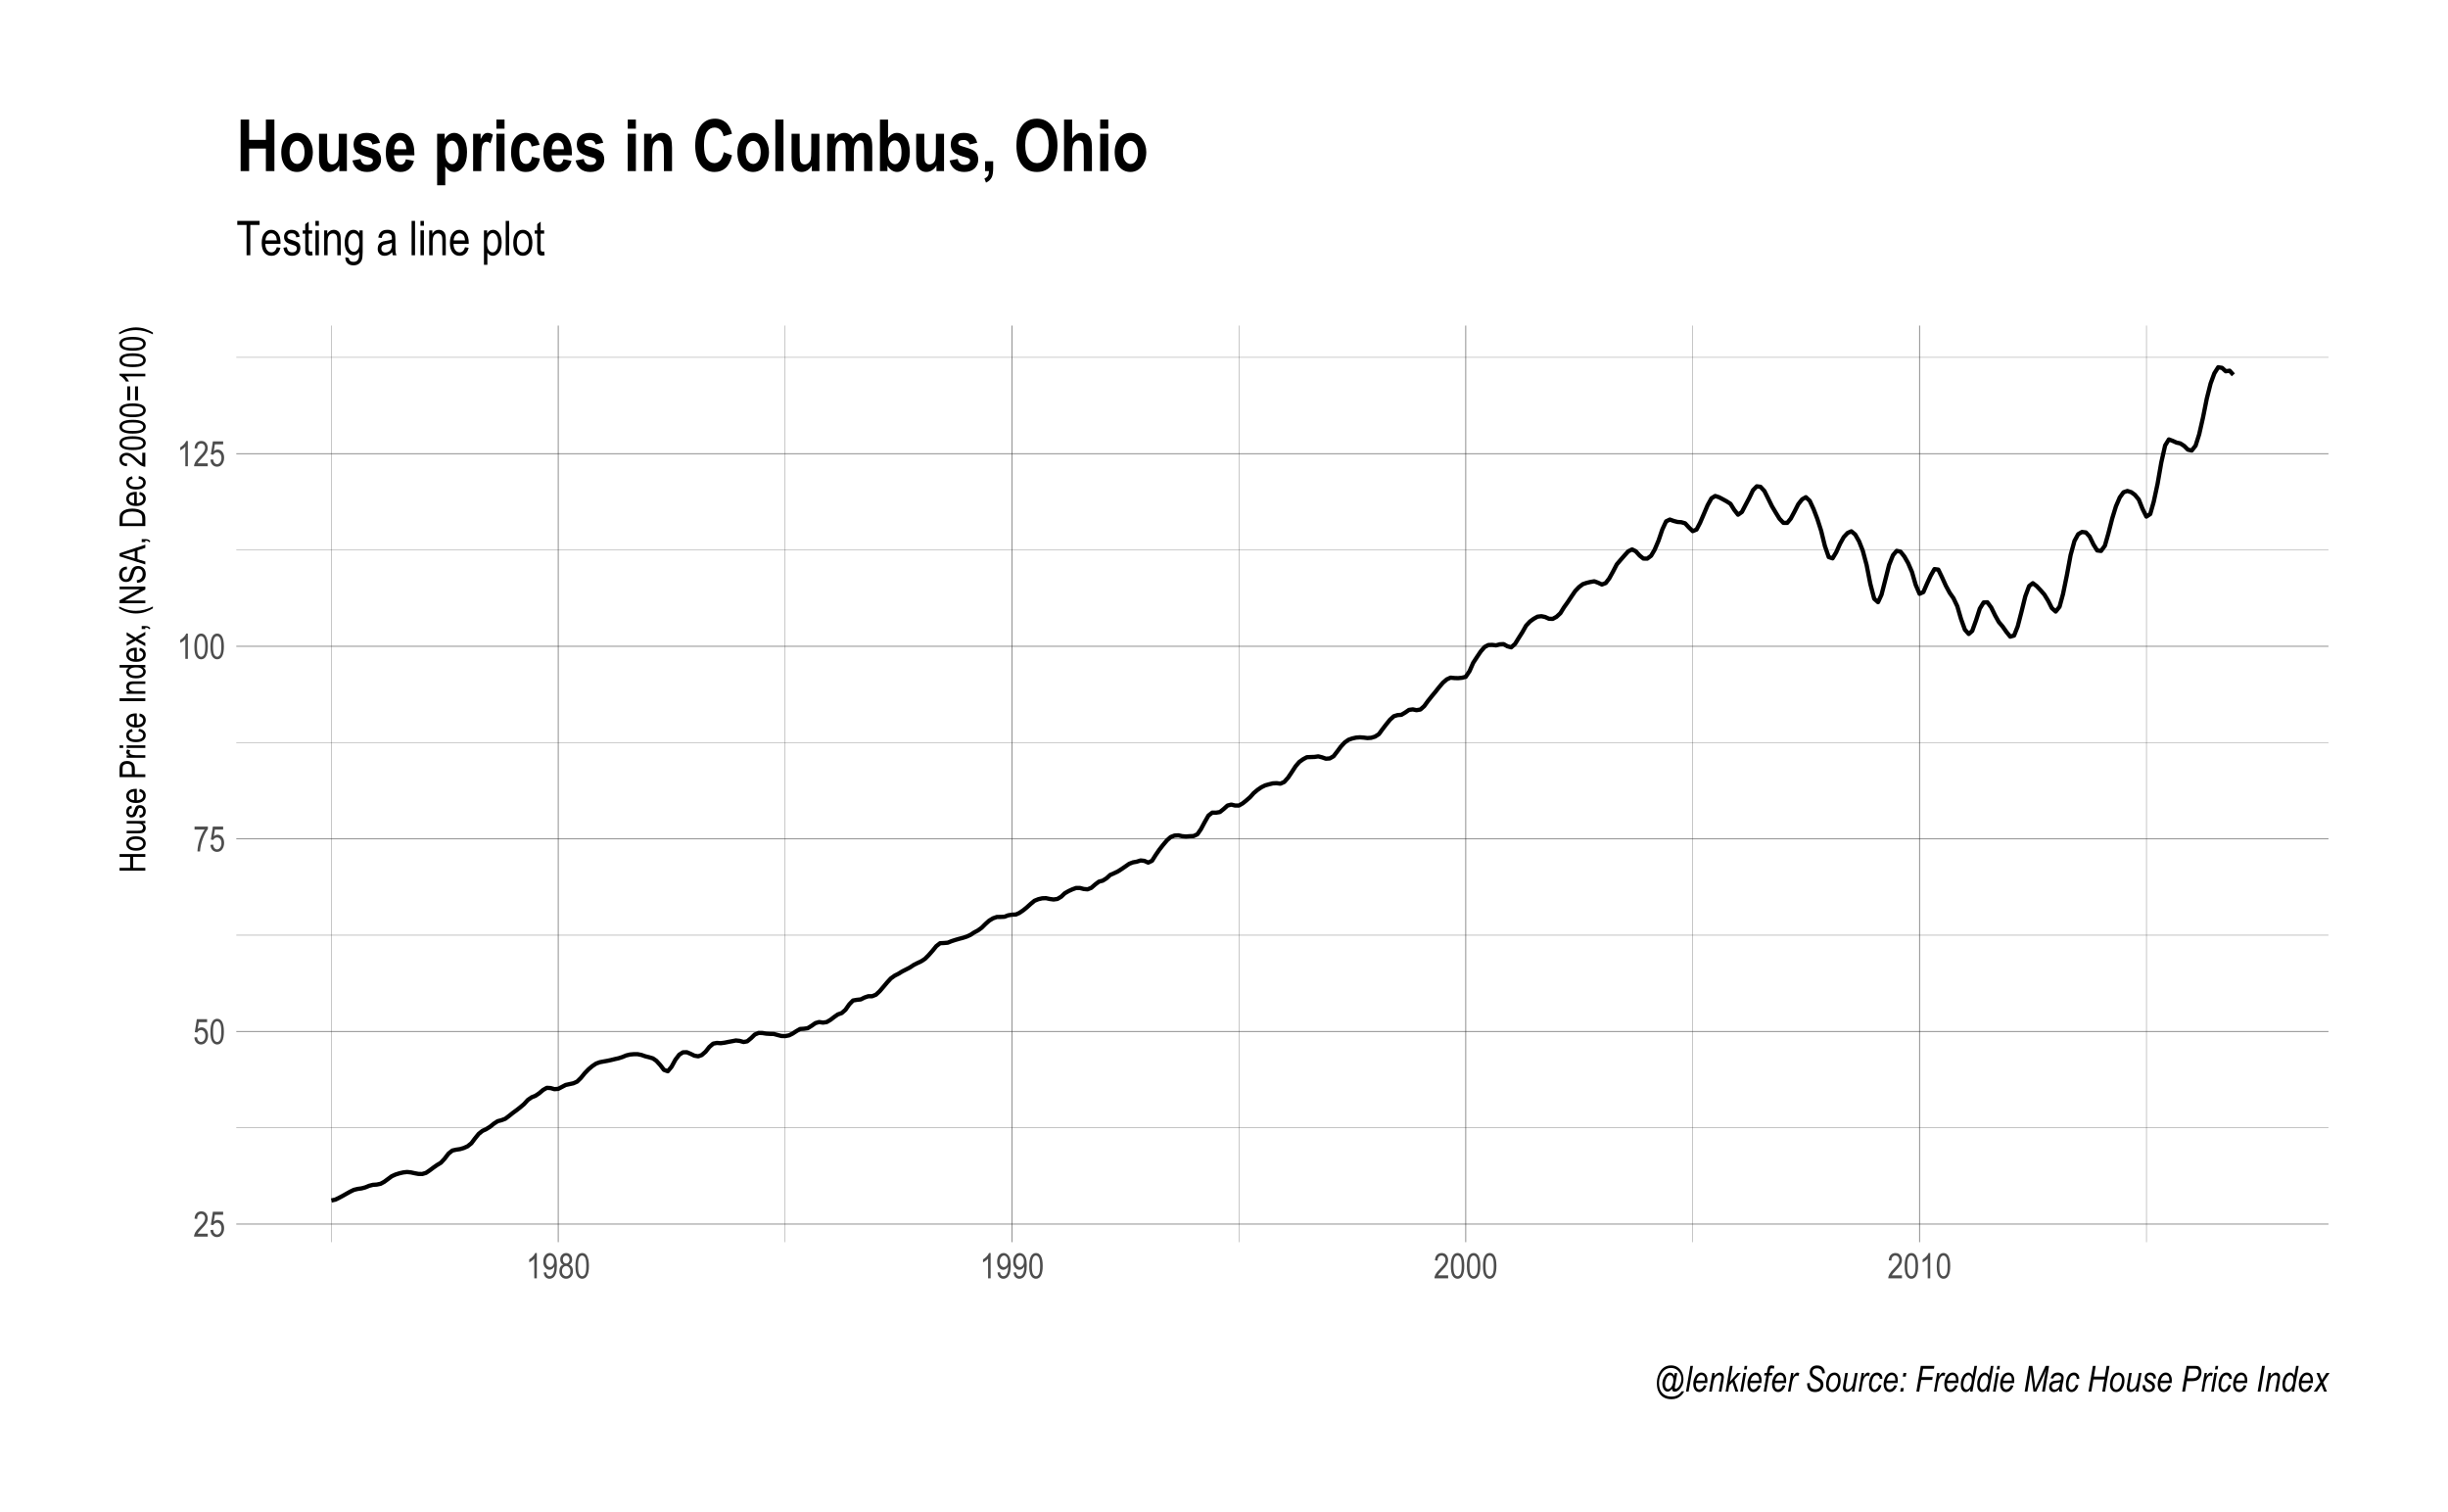 <?xml version="1.0" encoding="UTF-8"?>
<svg xmlns="http://www.w3.org/2000/svg" xmlns:xlink="http://www.w3.org/1999/xlink" width="612pt" height="378pt" viewBox="0 0 612 378" version="1.1">
<defs>
<g>
<symbol overflow="visible" id="glyph0-0">
<path style="stroke:none;" d="M 3.633 -0.742 L 3.633 0 L 0.215 0 C 0.203 -0.301 0.293 -0.637 0.488 -1.012 C 0.676 -1.383 1.027 -1.824 1.535 -2.332 C 2.125 -2.918 2.512 -3.371 2.695 -3.699 C 2.879 -4.02 2.969 -4.32 2.973 -4.602 C 2.969 -4.918 2.875 -5.18 2.691 -5.383 C 2.5 -5.582 2.27 -5.684 2 -5.688 C 1.699 -5.684 1.457 -5.574 1.27 -5.359 C 1.078 -5.141 0.984 -4.828 0.988 -4.422 L 0.336 -4.504 C 0.375 -5.105 0.547 -5.559 0.848 -5.867 C 1.141 -6.168 1.531 -6.32 2.02 -6.324 C 2.543 -6.32 2.941 -6.145 3.215 -5.793 C 3.484 -5.438 3.621 -5.035 3.621 -4.582 C 3.621 -4.18 3.516 -3.793 3.305 -3.426 C 3.094 -3.055 2.691 -2.566 2.098 -1.957 C 1.719 -1.566 1.473 -1.301 1.363 -1.164 C 1.25 -1.02 1.16 -0.879 1.094 -0.742 Z M 3.633 -0.742 "/>
</symbol>
<symbol overflow="visible" id="glyph0-1">
<path style="stroke:none;" d="M 0.289 -1.648 L 0.953 -1.719 C 1.004 -1.312 1.121 -1.016 1.305 -0.82 C 1.484 -0.625 1.695 -0.527 1.938 -0.527 C 2.238 -0.527 2.496 -0.664 2.715 -0.941 C 2.93 -1.219 3.039 -1.598 3.043 -2.078 C 3.039 -2.527 2.934 -2.875 2.727 -3.125 C 2.512 -3.367 2.25 -3.492 1.934 -3.496 C 1.738 -3.492 1.559 -3.438 1.395 -3.336 C 1.227 -3.227 1.094 -3.078 0.996 -2.887 L 0.398 -2.98 L 0.902 -6.219 L 3.469 -6.219 L 3.469 -5.477 L 1.406 -5.477 L 1.129 -3.785 C 1.434 -4.047 1.758 -4.176 2.105 -4.18 C 2.535 -4.176 2.91 -3.992 3.23 -3.625 C 3.547 -3.254 3.707 -2.758 3.711 -2.137 C 3.707 -1.52 3.547 -0.992 3.23 -0.551 C 2.91 -0.113 2.484 0.105 1.945 0.109 C 1.5 0.105 1.121 -0.047 0.812 -0.355 C 0.504 -0.664 0.328 -1.094 0.289 -1.648 Z M 0.289 -1.648 "/>
</symbol>
<symbol overflow="visible" id="glyph0-2">
<path style="stroke:none;" d="M 0.289 -3.105 C 0.285 -4.16 0.43 -4.961 0.715 -5.508 C 1 -6.051 1.418 -6.32 1.977 -6.324 C 2.465 -6.32 2.855 -6.102 3.141 -5.664 C 3.484 -5.129 3.656 -4.277 3.656 -3.105 C 3.656 -2.055 3.512 -1.254 3.23 -0.711 C 2.941 -0.164 2.523 0.105 1.969 0.109 C 1.477 0.105 1.07 -0.133 0.758 -0.613 C 0.441 -1.094 0.285 -1.926 0.289 -3.105 Z M 0.938 -3.109 C 0.938 -2.082 1.035 -1.395 1.23 -1.051 C 1.426 -0.699 1.676 -0.527 1.988 -0.527 C 2.273 -0.527 2.516 -0.703 2.715 -1.055 C 2.906 -1.406 3.004 -2.09 3.008 -3.109 C 3.004 -4.133 2.906 -4.82 2.711 -5.168 C 2.512 -5.512 2.258 -5.684 1.949 -5.688 C 1.66 -5.684 1.418 -5.508 1.227 -5.16 C 1.031 -4.805 0.938 -4.121 0.938 -3.109 Z M 0.938 -3.109 "/>
</symbol>
<symbol overflow="visible" id="glyph0-3">
<path style="stroke:none;" d="M 0.332 -5.473 L 0.332 -6.219 L 3.668 -6.219 L 3.668 -5.617 C 3.168 -4.965 2.73 -4.121 2.355 -3.086 C 1.977 -2.047 1.758 -1.02 1.703 0 L 1.055 0 C 1.062 -0.523 1.145 -1.137 1.305 -1.84 C 1.461 -2.543 1.68 -3.211 1.957 -3.848 C 2.23 -4.484 2.527 -5.027 2.852 -5.473 Z M 0.332 -5.473 "/>
</symbol>
<symbol overflow="visible" id="glyph0-4">
<path style="stroke:none;" d="M 2.676 0 L 2.039 0 L 2.039 -4.93 C 1.891 -4.754 1.691 -4.578 1.449 -4.402 C 1.199 -4.219 0.977 -4.086 0.773 -3.996 L 0.773 -4.742 C 1.121 -4.938 1.43 -5.184 1.699 -5.477 C 1.965 -5.766 2.152 -6.047 2.266 -6.324 L 2.676 -6.324 Z M 2.676 0 "/>
</symbol>
<symbol overflow="visible" id="glyph0-5">
<path style="stroke:none;" d="M 0.383 -1.457 L 0.992 -1.527 C 1.086 -0.859 1.375 -0.527 1.852 -0.527 C 2.062 -0.527 2.254 -0.598 2.43 -0.742 C 2.602 -0.887 2.75 -1.145 2.871 -1.516 C 2.988 -1.883 3.047 -2.312 3.051 -2.809 L 3.051 -2.965 C 2.914 -2.707 2.734 -2.504 2.516 -2.359 C 2.289 -2.207 2.062 -2.133 1.836 -2.137 C 1.41 -2.133 1.047 -2.316 0.746 -2.688 C 0.438 -3.051 0.285 -3.555 0.289 -4.199 C 0.285 -4.855 0.445 -5.375 0.762 -5.754 C 1.078 -6.133 1.461 -6.32 1.918 -6.324 C 2.234 -6.32 2.535 -6.215 2.812 -6.004 C 3.09 -5.789 3.305 -5.477 3.457 -5.07 C 3.609 -4.656 3.684 -4.062 3.688 -3.289 C 3.684 -2.418 3.602 -1.746 3.441 -1.27 C 3.273 -0.789 3.055 -0.441 2.777 -0.223 C 2.496 -0.004 2.184 0.105 1.84 0.109 C 1.445 0.105 1.117 -0.027 0.855 -0.293 C 0.59 -0.559 0.43 -0.945 0.383 -1.457 Z M 2.98 -4.238 C 2.977 -4.684 2.875 -5.039 2.68 -5.301 C 2.477 -5.555 2.246 -5.684 1.988 -5.688 C 1.711 -5.684 1.469 -5.547 1.258 -5.273 C 1.043 -5 0.938 -4.633 0.938 -4.176 C 0.938 -3.758 1.039 -3.43 1.242 -3.188 C 1.445 -2.941 1.688 -2.816 1.973 -2.82 C 2.25 -2.816 2.488 -2.941 2.688 -3.188 C 2.879 -3.434 2.977 -3.781 2.98 -4.238 Z M 2.98 -4.238 "/>
</symbol>
<symbol overflow="visible" id="glyph0-6">
<path style="stroke:none;" d="M 1.266 -3.418 C 1.012 -3.527 0.82 -3.691 0.691 -3.91 C 0.562 -4.121 0.496 -4.387 0.5 -4.707 C 0.496 -5.18 0.637 -5.57 0.922 -5.871 C 1.199 -6.172 1.555 -6.32 1.98 -6.324 C 2.41 -6.32 2.766 -6.168 3.051 -5.863 C 3.332 -5.555 3.473 -5.16 3.477 -4.68 C 3.473 -4.375 3.41 -4.117 3.285 -3.91 C 3.156 -3.695 2.965 -3.531 2.715 -3.418 C 3.023 -3.293 3.266 -3.094 3.434 -2.82 C 3.602 -2.539 3.684 -2.199 3.688 -1.797 C 3.684 -1.23 3.523 -0.773 3.199 -0.422 C 2.871 -0.07 2.469 0.105 1.992 0.109 C 1.504 0.105 1.098 -0.07 0.773 -0.422 C 0.449 -0.773 0.285 -1.238 0.289 -1.82 C 0.285 -2.238 0.371 -2.586 0.547 -2.859 C 0.719 -3.133 0.961 -3.316 1.266 -3.418 Z M 1.148 -4.73 C 1.148 -4.418 1.227 -4.172 1.391 -3.992 C 1.551 -3.805 1.754 -3.715 1.992 -3.719 C 2.223 -3.715 2.418 -3.805 2.582 -3.988 C 2.742 -4.164 2.824 -4.398 2.828 -4.688 C 2.824 -4.98 2.738 -5.219 2.574 -5.406 C 2.402 -5.59 2.207 -5.684 1.984 -5.688 C 1.754 -5.684 1.559 -5.594 1.395 -5.414 C 1.23 -5.23 1.148 -5 1.148 -4.73 Z M 0.938 -1.816 C 0.938 -1.43 1.039 -1.117 1.246 -0.883 C 1.453 -0.645 1.703 -0.527 1.992 -0.527 C 2.281 -0.527 2.527 -0.641 2.734 -0.871 C 2.934 -1.098 3.035 -1.406 3.039 -1.793 C 3.035 -2.176 2.93 -2.484 2.723 -2.727 C 2.512 -2.961 2.262 -3.082 1.973 -3.082 C 1.684 -3.082 1.438 -2.961 1.238 -2.727 C 1.035 -2.488 0.938 -2.188 0.938 -1.816 Z M 0.938 -1.816 "/>
</symbol>
<symbol overflow="visible" id="glyph1-0">
<path style="stroke:none;" d="M 0 -0.566 L -6.441 -0.566 L -6.441 -1.266 L -3.797 -1.266 L -3.797 -4.012 L -6.441 -4.012 L -6.441 -4.711 L 0 -4.711 L 0 -4.012 L -3.035 -4.012 L -3.035 -1.266 L 0 -1.266 Z M 0 -0.566 "/>
</symbol>
<symbol overflow="visible" id="glyph1-1">
<path style="stroke:none;" d="M -2.332 -0.234 C -3.137 -0.234 -3.742 -0.402 -4.156 -0.742 C -4.562 -1.078 -4.77 -1.508 -4.773 -2.027 C -4.77 -2.535 -4.562 -2.961 -4.156 -3.305 C -3.742 -3.648 -3.152 -3.82 -2.383 -3.82 C -1.543 -3.82 -0.918 -3.648 -0.508 -3.312 C -0.098 -2.973 0.105 -2.547 0.105 -2.027 C 0.105 -1.512 -0.098 -1.082 -0.512 -0.746 C -0.918 -0.402 -1.527 -0.234 -2.332 -0.234 Z M -2.336 -0.898 C -1.73 -0.895 -1.281 -1.004 -0.984 -1.227 C -0.688 -1.441 -0.539 -1.715 -0.543 -2.043 C -0.539 -2.344 -0.688 -2.605 -0.988 -2.828 C -1.285 -3.043 -1.734 -3.152 -2.336 -3.156 C -2.934 -3.152 -3.383 -3.043 -3.68 -2.824 C -3.973 -2.605 -4.117 -2.332 -4.121 -2.008 C -4.117 -1.699 -3.969 -1.438 -3.676 -1.223 C -3.379 -1.004 -2.934 -0.895 -2.336 -0.898 Z M -2.336 -0.898 "/>
</symbol>
<symbol overflow="visible" id="glyph1-2">
<path style="stroke:none;" d="M 0 -2.984 L -0.684 -2.984 C -0.418 -2.828 -0.219 -2.652 -0.09 -2.453 C 0.043 -2.25 0.105 -2.023 0.105 -1.77 C 0.105 -1.469 0.027 -1.211 -0.137 -0.996 C -0.297 -0.781 -0.504 -0.637 -0.754 -0.566 C -1 -0.492 -1.34 -0.457 -1.773 -0.461 L -4.668 -0.461 L -4.668 -1.109 L -2.078 -1.109 C -1.598 -1.105 -1.277 -1.129 -1.113 -1.18 C -0.949 -1.227 -0.816 -1.316 -0.723 -1.449 C -0.621 -1.574 -0.574 -1.723 -0.574 -1.895 C -0.574 -2.199 -0.699 -2.457 -0.957 -2.66 C -1.176 -2.828 -1.582 -2.91 -2.168 -2.914 L -4.668 -2.914 L -4.668 -3.562 L 0 -3.562 Z M 0 -2.984 "/>
</symbol>
<symbol overflow="visible" id="glyph1-3">
<path style="stroke:none;" d="M -1.398 -0.23 L -1.52 -0.875 C -1.188 -0.906 -0.945 -1.012 -0.785 -1.184 C -0.621 -1.355 -0.539 -1.578 -0.543 -1.859 C -0.539 -2.137 -0.609 -2.355 -0.75 -2.512 C -0.891 -2.664 -1.066 -2.742 -1.281 -2.742 C -1.465 -2.742 -1.609 -2.676 -1.715 -2.543 C -1.781 -2.449 -1.867 -2.23 -1.977 -1.887 C -2.129 -1.379 -2.262 -1.039 -2.371 -0.875 C -2.477 -0.703 -2.621 -0.574 -2.809 -0.48 C -2.988 -0.387 -3.195 -0.34 -3.43 -0.34 C -3.82 -0.34 -4.145 -0.465 -4.398 -0.719 C -4.645 -0.973 -4.77 -1.328 -4.773 -1.781 C -4.77 -2.062 -4.719 -2.309 -4.617 -2.527 C -4.516 -2.738 -4.375 -2.906 -4.203 -3.023 C -4.027 -3.137 -3.781 -3.215 -3.461 -3.262 L -3.359 -2.629 C -3.863 -2.566 -4.117 -2.289 -4.121 -1.797 C -4.117 -1.512 -4.062 -1.301 -3.953 -1.168 C -3.84 -1.027 -3.695 -0.961 -3.523 -0.961 C -3.348 -0.961 -3.215 -1.027 -3.117 -1.16 C -3.055 -1.238 -2.961 -1.473 -2.836 -1.863 C -2.664 -2.402 -2.527 -2.75 -2.426 -2.906 C -2.324 -3.062 -2.188 -3.184 -2.016 -3.273 C -1.84 -3.359 -1.629 -3.402 -1.391 -3.406 C -0.941 -3.402 -0.582 -3.262 -0.309 -2.98 C -0.031 -2.695 0.105 -2.309 0.105 -1.824 C 0.105 -0.902 -0.395 -0.371 -1.398 -0.23 Z M -1.398 -0.23 "/>
</symbol>
<symbol overflow="visible" id="glyph1-4">
<path style="stroke:none;" d="M -1.504 -3.094 L -1.402 -3.762 C -0.902 -3.648 -0.527 -3.445 -0.273 -3.156 C -0.02 -2.863 0.105 -2.504 0.105 -2.074 C 0.105 -1.531 -0.098 -1.09 -0.512 -0.758 C -0.918 -0.418 -1.512 -0.25 -2.293 -0.254 C -3.098 -0.25 -3.715 -0.422 -4.137 -0.762 C -4.559 -1.098 -4.77 -1.523 -4.773 -2.047 C -4.77 -2.539 -4.562 -2.953 -4.148 -3.285 C -3.73 -3.617 -3.129 -3.785 -2.344 -3.785 L -2.133 -3.781 L -2.133 -0.922 C -1.605 -0.945 -1.207 -1.066 -0.941 -1.285 C -0.672 -1.5 -0.539 -1.766 -0.543 -2.078 C -0.539 -2.562 -0.859 -2.902 -1.504 -3.094 Z M -2.781 -0.961 L -2.781 -3.098 C -3.184 -3.066 -3.484 -2.98 -3.688 -2.84 C -3.973 -2.629 -4.117 -2.363 -4.121 -2.043 C -4.117 -1.75 -3.996 -1.504 -3.758 -1.301 C -3.516 -1.094 -3.191 -0.98 -2.781 -0.961 Z M -2.781 -0.961 "/>
</symbol>
<symbol overflow="visible" id="glyph1-5">
<path style="stroke:none;" d=""/>
</symbol>
<symbol overflow="visible" id="glyph1-6">
<path style="stroke:none;" d="M 0 -0.566 L -6.441 -0.566 L -6.441 -2.559 C -6.438 -3.023 -6.398 -3.367 -6.32 -3.594 C -6.207 -3.895 -6 -4.141 -5.699 -4.324 C -5.395 -4.504 -5.023 -4.594 -4.586 -4.598 C -4.004 -4.594 -3.531 -4.445 -3.168 -4.152 C -2.797 -3.855 -2.613 -3.344 -2.617 -2.617 L -2.617 -1.266 L 0 -1.266 Z M -3.379 -1.266 L -3.379 -2.633 C -3.375 -3.059 -3.473 -3.375 -3.672 -3.574 C -3.863 -3.773 -4.156 -3.871 -4.555 -3.875 C -4.805 -3.871 -5.023 -3.824 -5.207 -3.727 C -5.387 -3.629 -5.512 -3.508 -5.582 -3.371 C -5.648 -3.23 -5.684 -2.98 -5.684 -2.621 L -5.684 -1.266 Z M -3.379 -1.266 "/>
</symbol>
<symbol overflow="visible" id="glyph1-7">
<path style="stroke:none;" d="M 0 -0.48 L -4.668 -0.48 L -4.668 -1.062 L -3.961 -1.062 C -4.289 -1.211 -4.504 -1.348 -4.613 -1.473 C -4.715 -1.594 -4.77 -1.734 -4.773 -1.895 C -4.77 -2.105 -4.684 -2.328 -4.516 -2.559 L -3.785 -2.34 C -3.895 -2.176 -3.949 -2.02 -3.953 -1.867 C -3.949 -1.727 -3.902 -1.602 -3.809 -1.488 C -3.711 -1.375 -3.574 -1.293 -3.406 -1.25 C -3.102 -1.164 -2.781 -1.125 -2.445 -1.125 L 0 -1.125 Z M 0 -0.48 "/>
</symbol>
<symbol overflow="visible" id="glyph1-8">
<path style="stroke:none;" d="M -5.531 -0.48 L -6.441 -0.48 L -6.441 -1.125 L -5.531 -1.125 Z M 0 -0.48 L -4.668 -0.48 L -4.668 -1.125 L 0 -1.125 Z M 0 -0.48 "/>
</symbol>
<symbol overflow="visible" id="glyph1-9">
<path style="stroke:none;" d="M -1.711 -2.984 L -1.609 -3.621 C -1.051 -3.547 -0.625 -3.363 -0.332 -3.07 C -0.039 -2.773 0.105 -2.418 0.105 -2.008 C 0.105 -1.504 -0.098 -1.09 -0.512 -0.77 C -0.918 -0.441 -1.527 -0.281 -2.336 -0.285 C -3.145 -0.281 -3.754 -0.445 -4.164 -0.773 C -4.566 -1.102 -4.77 -1.52 -4.773 -2.035 C -4.77 -2.426 -4.645 -2.762 -4.402 -3.035 C -4.152 -3.305 -3.785 -3.477 -3.297 -3.555 L -3.18 -2.926 C -3.492 -2.863 -3.727 -2.758 -3.887 -2.605 C -4.039 -2.453 -4.117 -2.27 -4.121 -2.059 C -4.117 -1.734 -3.977 -1.469 -3.695 -1.262 C -3.41 -1.051 -2.961 -0.949 -2.352 -0.949 C -1.711 -0.949 -1.25 -1.047 -0.969 -1.25 C -0.68 -1.445 -0.539 -1.703 -0.543 -2.023 C -0.539 -2.266 -0.633 -2.477 -0.828 -2.652 C -1.016 -2.824 -1.312 -2.934 -1.711 -2.984 Z M -1.711 -2.984 "/>
</symbol>
<symbol overflow="visible" id="glyph1-10">
<path style="stroke:none;" d="M 0 -0.703 L -6.441 -0.703 L -6.441 -1.402 L 0 -1.402 Z M 0 -0.703 "/>
</symbol>
<symbol overflow="visible" id="glyph1-11">
<path style="stroke:none;" d="M 0 -0.48 L -4.668 -0.48 L -4.668 -1.062 L -4.008 -1.062 C -4.262 -1.199 -4.453 -1.371 -4.582 -1.578 C -4.707 -1.777 -4.77 -2.012 -4.773 -2.277 C -4.77 -2.48 -4.73 -2.672 -4.652 -2.848 C -4.57 -3.02 -4.465 -3.16 -4.336 -3.27 C -4.203 -3.375 -4.031 -3.453 -3.828 -3.508 C -3.617 -3.559 -3.301 -3.586 -2.871 -3.586 L 0 -3.586 L 0 -2.941 L -2.844 -2.941 C -3.18 -2.941 -3.43 -2.91 -3.594 -2.852 C -3.75 -2.793 -3.875 -2.703 -3.961 -2.578 C -4.047 -2.453 -4.09 -2.309 -4.09 -2.145 C -4.09 -1.832 -3.973 -1.582 -3.742 -1.402 C -3.508 -1.215 -3.109 -1.125 -2.551 -1.125 L 0 -1.125 Z M 0 -0.48 "/>
</symbol>
<symbol overflow="visible" id="glyph1-12">
<path style="stroke:none;" d="M 0 -2.957 L -0.59 -2.957 C -0.359 -2.836 -0.188 -2.684 -0.07 -2.504 C 0.047 -2.316 0.105 -2.117 0.105 -1.906 C 0.105 -1.453 -0.105 -1.062 -0.531 -0.734 C -0.957 -0.402 -1.559 -0.238 -2.332 -0.242 C -2.863 -0.238 -3.312 -0.312 -3.68 -0.461 C -4.047 -0.605 -4.32 -0.801 -4.504 -1.047 C -4.68 -1.289 -4.77 -1.559 -4.773 -1.859 C -4.77 -2.07 -4.711 -2.27 -4.602 -2.453 C -4.484 -2.637 -4.328 -2.789 -4.133 -2.91 L -6.441 -2.91 L -6.441 -3.562 L 0 -3.562 Z M -2.328 -0.906 C -1.719 -0.902 -1.27 -1.008 -0.98 -1.219 C -0.684 -1.43 -0.539 -1.672 -0.543 -1.953 C -0.539 -2.223 -0.68 -2.461 -0.965 -2.668 C -1.242 -2.867 -1.668 -2.969 -2.242 -2.973 C -2.895 -2.969 -3.371 -2.867 -3.672 -2.668 C -3.969 -2.461 -4.117 -2.207 -4.121 -1.902 C -4.117 -1.629 -3.973 -1.395 -3.688 -1.199 C -3.398 -1 -2.945 -0.902 -2.328 -0.906 Z M -2.328 -0.906 "/>
</symbol>
<symbol overflow="visible" id="glyph1-13">
<path style="stroke:none;" d="M 0 -0.059 L -2.422 -1.453 L -4.668 -0.168 L -4.668 -0.977 L -3.574 -1.559 C -3.371 -1.668 -3.195 -1.758 -3.051 -1.828 C -3.242 -1.938 -3.41 -2.035 -3.559 -2.121 L -4.668 -2.766 L -4.668 -3.539 L -2.477 -2.219 L 0 -3.641 L 0 -2.844 L -1.453 -2.055 L -1.844 -1.852 L 0 -0.844 Z M 0 -0.059 "/>
</symbol>
<symbol overflow="visible" id="glyph1-14">
<path style="stroke:none;" d="M 0 -0.668 L -0.902 -0.668 L -0.902 -1.406 L 0 -1.406 C 0.348 -1.406 0.621 -1.352 0.82 -1.25 C 1.016 -1.145 1.164 -0.996 1.273 -0.805 L 0.938 -0.625 C 0.867 -0.754 0.762 -0.852 0.621 -0.922 C 0.48 -0.984 0.273 -1.023 0 -1.031 Z M 0 -0.668 "/>
</symbol>
<symbol overflow="visible" id="glyph1-15">
<path style="stroke:none;" d="M 1.895 -1.723 C 1.387 -1.398 0.766 -1.102 0.027 -0.84 C -0.711 -0.574 -1.496 -0.445 -2.336 -0.445 C -3.758 -0.445 -5.164 -0.871 -6.551 -1.723 L -6.551 -2.188 C -5.863 -1.855 -5.328 -1.629 -4.949 -1.508 C -4.57 -1.383 -4.152 -1.285 -3.699 -1.215 C -3.242 -1.141 -2.785 -1.105 -2.328 -1.109 C -0.918 -1.105 0.484 -1.465 1.895 -2.188 Z M 1.895 -1.723 "/>
</symbol>
<symbol overflow="visible" id="glyph1-16">
<path style="stroke:none;" d="M 0 -0.551 L -6.441 -0.551 L -6.441 -1.266 L -1.375 -4.043 L -6.441 -4.043 L -6.441 -4.711 L 0 -4.711 L 0 -3.996 L -5.07 -1.223 L 0 -1.223 Z M 0 -0.551 "/>
</symbol>
<symbol overflow="visible" id="glyph1-17">
<path style="stroke:none;" d="M -2.074 -0.336 L -2.145 -0.992 C -1.789 -1.023 -1.512 -1.105 -1.316 -1.23 C -1.117 -1.355 -0.957 -1.531 -0.84 -1.766 C -0.715 -1.992 -0.656 -2.254 -0.66 -2.547 C -0.656 -2.961 -0.758 -3.285 -0.965 -3.516 C -1.164 -3.746 -1.426 -3.859 -1.754 -3.863 C -1.941 -3.859 -2.109 -3.82 -2.25 -3.738 C -2.391 -3.652 -2.508 -3.523 -2.602 -3.359 C -2.691 -3.188 -2.816 -2.824 -2.984 -2.266 C -3.129 -1.766 -3.277 -1.41 -3.43 -1.203 C -3.578 -0.988 -3.77 -0.824 -4 -0.711 C -4.23 -0.59 -4.492 -0.531 -4.781 -0.535 C -5.301 -0.531 -5.727 -0.699 -6.059 -1.039 C -6.387 -1.375 -6.551 -1.832 -6.555 -2.402 C -6.551 -2.793 -6.473 -3.137 -6.32 -3.434 C -6.164 -3.727 -5.941 -3.953 -5.652 -4.117 C -5.359 -4.277 -5.02 -4.367 -4.633 -4.383 L -4.57 -3.711 C -4.988 -3.672 -5.297 -3.547 -5.5 -3.332 C -5.699 -3.117 -5.801 -2.816 -5.805 -2.426 C -5.801 -2.027 -5.711 -1.723 -5.539 -1.52 C -5.359 -1.309 -5.133 -1.207 -4.852 -1.207 C -4.59 -1.207 -4.387 -1.281 -4.246 -1.438 C -4.102 -1.586 -3.957 -1.93 -3.809 -2.465 C -3.664 -2.984 -3.539 -3.352 -3.434 -3.562 C -3.27 -3.883 -3.051 -4.125 -2.785 -4.293 C -2.512 -4.453 -2.191 -4.535 -1.824 -4.539 C -1.453 -4.535 -1.117 -4.449 -0.816 -4.277 C -0.512 -4.105 -0.281 -3.871 -0.125 -3.574 C 0.031 -3.277 0.105 -2.918 0.109 -2.5 C 0.105 -1.844 -0.086 -1.324 -0.477 -0.938 C -0.867 -0.547 -1.402 -0.344 -2.074 -0.336 Z M -2.074 -0.336 "/>
</symbol>
<symbol overflow="visible" id="glyph1-18">
<path style="stroke:none;" d="M 0 0.008 L -6.441 -2.027 L -6.441 -2.777 L 0 -4.938 L 0 -4.141 L -1.949 -3.523 L -1.953 -1.301 L 0 -0.727 Z M -2.645 -1.508 L -2.645 -3.305 L -4.43 -2.758 C -4.977 -2.586 -5.422 -2.461 -5.766 -2.383 C -5.352 -2.312 -4.941 -2.215 -4.535 -2.094 Z M -2.645 -1.508 "/>
</symbol>
<symbol overflow="visible" id="glyph1-19">
<path style="stroke:none;" d="M 0 -0.555 L -6.441 -0.555 L -6.441 -2.379 C -6.438 -2.828 -6.398 -3.168 -6.324 -3.406 C -6.219 -3.711 -6.031 -3.977 -5.762 -4.203 C -5.484 -4.426 -5.141 -4.602 -4.73 -4.73 C -4.312 -4.855 -3.824 -4.922 -3.258 -4.922 C -2.523 -4.922 -1.902 -4.812 -1.398 -4.602 C -0.887 -4.383 -0.527 -4.109 -0.316 -3.777 C -0.105 -3.438 0 -3 0 -2.461 Z M -0.762 -1.254 L -0.762 -2.379 C -0.762 -2.832 -0.832 -3.176 -0.98 -3.41 C -1.125 -3.645 -1.363 -3.824 -1.695 -3.949 C -2.129 -4.117 -2.652 -4.199 -3.266 -4.203 C -3.914 -4.199 -4.43 -4.109 -4.805 -3.934 C -5.18 -3.754 -5.43 -3.527 -5.555 -3.254 C -5.641 -3.062 -5.684 -2.766 -5.684 -2.359 L -5.684 -1.254 Z M -0.762 -1.254 "/>
</symbol>
<symbol overflow="visible" id="glyph1-20">
<path style="stroke:none;" d="M -0.762 -3.715 L 0 -3.715 L 0 -0.219 C -0.305 -0.207 -0.648 -0.301 -1.031 -0.5 C -1.414 -0.691 -1.863 -1.051 -2.383 -1.57 C -2.984 -2.172 -3.449 -2.566 -3.781 -2.758 C -4.109 -2.945 -4.418 -3.039 -4.707 -3.043 C -5.031 -3.039 -5.301 -2.945 -5.508 -2.754 C -5.715 -2.559 -5.816 -2.32 -5.82 -2.043 C -5.816 -1.738 -5.707 -1.492 -5.484 -1.301 C -5.258 -1.105 -4.938 -1.008 -4.523 -1.012 L -4.605 -0.344 C -5.223 -0.387 -5.688 -0.562 -6 -0.867 C -6.312 -1.172 -6.469 -1.57 -6.469 -2.066 C -6.469 -2.602 -6.285 -3.008 -5.922 -3.289 C -5.559 -3.562 -5.145 -3.703 -4.684 -3.703 C -4.27 -3.703 -3.879 -3.594 -3.504 -3.379 C -3.129 -3.16 -2.625 -2.75 -2 -2.145 C -1.602 -1.754 -1.332 -1.504 -1.191 -1.395 C -1.043 -1.281 -0.902 -1.188 -0.762 -1.121 Z M -0.762 -3.715 "/>
</symbol>
<symbol overflow="visible" id="glyph1-21">
<path style="stroke:none;" d="M -3.176 -0.293 C -4.254 -0.293 -5.07 -0.438 -5.633 -0.73 C -6.188 -1.02 -6.469 -1.449 -6.469 -2.023 C -6.469 -2.523 -6.242 -2.922 -5.793 -3.211 C -5.246 -3.562 -4.375 -3.738 -3.176 -3.738 C -2.098 -3.738 -1.281 -3.594 -0.727 -3.305 C -0.172 -3.016 0.105 -2.582 0.109 -2.012 C 0.105 -1.504 -0.137 -1.094 -0.629 -0.773 C -1.117 -0.453 -1.969 -0.293 -3.176 -0.293 Z M -3.18 -0.957 C -2.129 -0.953 -1.426 -1.055 -1.074 -1.258 C -0.715 -1.457 -0.539 -1.715 -0.539 -2.031 C -0.539 -2.324 -0.719 -2.574 -1.078 -2.777 C -1.438 -2.977 -2.137 -3.074 -3.18 -3.078 C -4.227 -3.074 -4.93 -2.973 -5.285 -2.773 C -5.641 -2.57 -5.816 -2.312 -5.82 -1.992 C -5.816 -1.695 -5.637 -1.449 -5.277 -1.254 C -4.914 -1.055 -4.215 -0.953 -3.18 -0.957 Z M -3.18 -0.957 "/>
</symbol>
<symbol overflow="visible" id="glyph1-22">
<path style="stroke:none;" d="M -3.789 -3.895 L -3.789 -0.406 L -4.527 -0.406 L -4.527 -3.895 Z M -1.832 -3.895 L -1.832 -0.406 L -2.57 -0.406 L -2.57 -3.895 Z M -1.832 -3.895 "/>
</symbol>
<symbol overflow="visible" id="glyph1-23">
<path style="stroke:none;" d="M 0 -2.738 L 0 -2.086 L -5.039 -2.086 C -4.863 -1.938 -4.684 -1.734 -4.5 -1.484 C -4.316 -1.23 -4.176 -1 -4.086 -0.793 L -4.852 -0.793 C -5.055 -1.145 -5.305 -1.461 -5.602 -1.738 C -5.898 -2.008 -6.188 -2.199 -6.469 -2.316 L -6.469 -2.738 Z M 0 -2.738 "/>
</symbol>
<symbol overflow="visible" id="glyph1-24">
<path style="stroke:none;" d="M 1.895 -0.734 L 1.895 -0.27 C 0.484 -0.984 -0.918 -1.34 -2.328 -1.344 C -2.785 -1.34 -3.242 -1.305 -3.699 -1.234 C -4.152 -1.16 -4.57 -1.062 -4.949 -0.945 C -5.328 -0.82 -5.863 -0.598 -6.551 -0.27 L -6.551 -0.734 C -5.164 -1.578 -3.758 -2.004 -2.336 -2.008 C -1.52 -2.004 -0.742 -1.875 -0.008 -1.625 C 0.73 -1.367 1.359 -1.07 1.895 -0.734 Z M 1.895 -0.734 "/>
</symbol>
<symbol overflow="visible" id="glyph2-0">
<path style="stroke:none;" d="M 2.566 0 L 2.566 -7.578 L 0.246 -7.578 L 0.246 -8.59 L 5.828 -8.59 L 5.828 -7.578 L 3.5 -7.578 L 3.5 0 Z M 2.566 0 "/>
</symbol>
<symbol overflow="visible" id="glyph2-1">
<path style="stroke:none;" d="M 4.125 -2.004 L 5.016 -1.867 C 4.867 -1.203 4.598 -0.703 4.207 -0.367 C 3.816 -0.027 3.336 0.141 2.766 0.141 C 2.039 0.141 1.453 -0.133 1.008 -0.684 C 0.562 -1.23 0.34 -2.023 0.34 -3.059 C 0.34 -4.133 0.562 -4.949 1.016 -5.516 C 1.465 -6.078 2.039 -6.363 2.73 -6.363 C 3.387 -6.363 3.938 -6.086 4.383 -5.531 C 4.824 -4.977 5.043 -4.172 5.047 -3.125 L 5.039 -2.844 L 1.23 -2.844 C 1.262 -2.141 1.422 -1.613 1.715 -1.258 C 2 -0.902 2.352 -0.727 2.773 -0.727 C 3.414 -0.727 3.867 -1.152 4.125 -2.004 Z M 1.281 -3.711 L 4.133 -3.711 C 4.086 -4.242 3.973 -4.645 3.785 -4.914 C 3.504 -5.301 3.148 -5.496 2.727 -5.496 C 2.336 -5.496 2.008 -5.332 1.734 -5.012 C 1.461 -4.688 1.309 -4.254 1.281 -3.711 Z M 1.281 -3.711 "/>
</symbol>
<symbol overflow="visible" id="glyph2-2">
<path style="stroke:none;" d="M 0.305 -1.863 L 1.164 -2.027 C 1.215 -1.586 1.355 -1.258 1.582 -1.047 C 1.809 -0.832 2.105 -0.727 2.48 -0.727 C 2.852 -0.727 3.141 -0.816 3.348 -1.004 C 3.551 -1.184 3.656 -1.422 3.656 -1.711 C 3.656 -1.953 3.566 -2.145 3.391 -2.285 C 3.27 -2.379 2.977 -2.496 2.516 -2.637 C 1.84 -2.84 1.391 -3.016 1.168 -3.164 C 0.938 -3.309 0.762 -3.5 0.641 -3.746 C 0.512 -3.984 0.449 -4.262 0.453 -4.57 C 0.449 -5.102 0.621 -5.531 0.961 -5.863 C 1.297 -6.195 1.766 -6.363 2.375 -6.363 C 2.75 -6.363 3.082 -6.293 3.371 -6.156 C 3.656 -6.02 3.879 -5.836 4.031 -5.605 C 4.18 -5.375 4.285 -5.047 4.348 -4.617 L 3.504 -4.477 C 3.426 -5.156 3.055 -5.496 2.398 -5.496 C 2.02 -5.496 1.742 -5.418 1.559 -5.27 C 1.371 -5.117 1.277 -4.926 1.281 -4.695 C 1.277 -4.461 1.367 -4.281 1.547 -4.152 C 1.652 -4.074 1.965 -3.949 2.488 -3.781 C 3.199 -3.551 3.66 -3.371 3.875 -3.238 C 4.082 -3.102 4.246 -2.918 4.363 -2.684 C 4.477 -2.449 4.535 -2.172 4.539 -1.855 C 4.535 -1.258 4.348 -0.777 3.973 -0.41 C 3.598 -0.043 3.082 0.141 2.43 0.141 C 1.207 0.141 0.5 -0.527 0.305 -1.863 Z M 0.305 -1.863 "/>
</symbol>
<symbol overflow="visible" id="glyph2-3">
<path style="stroke:none;" d="M 2.562 -0.945 L 2.68 -0.012 C 2.438 0.051 2.223 0.082 2.031 0.082 C 1.73 0.082 1.488 0.023 1.305 -0.094 C 1.121 -0.211 0.996 -0.375 0.93 -0.586 C 0.859 -0.793 0.824 -1.203 0.828 -1.82 L 0.828 -5.402 L 0.195 -5.402 L 0.195 -6.223 L 0.828 -6.223 L 0.828 -7.766 L 1.688 -8.398 L 1.688 -6.223 L 2.562 -6.223 L 2.562 -5.402 L 1.688 -5.402 L 1.688 -1.766 C 1.688 -1.422 1.711 -1.207 1.766 -1.113 C 1.836 -0.973 1.977 -0.902 2.18 -0.902 C 2.277 -0.902 2.402 -0.914 2.562 -0.945 Z M 2.562 -0.945 "/>
</symbol>
<symbol overflow="visible" id="glyph2-4">
<path style="stroke:none;" d="M 0.641 -7.375 L 0.641 -8.59 L 1.5 -8.59 L 1.5 -7.375 Z M 0.641 0 L 0.641 -6.223 L 1.5 -6.223 L 1.5 0 Z M 0.641 0 "/>
</symbol>
<symbol overflow="visible" id="glyph2-5">
<path style="stroke:none;" d="M 0.641 0 L 0.641 -6.223 L 1.418 -6.223 L 1.418 -5.344 C 1.605 -5.684 1.832 -5.938 2.105 -6.109 C 2.371 -6.277 2.684 -6.363 3.039 -6.363 C 3.309 -6.363 3.562 -6.309 3.797 -6.199 C 4.027 -6.09 4.211 -5.949 4.355 -5.777 C 4.496 -5.605 4.605 -5.379 4.676 -5.102 C 4.746 -4.824 4.781 -4.398 4.781 -3.828 L 4.781 0 L 3.922 0 L 3.922 -3.789 C 3.918 -4.246 3.879 -4.582 3.805 -4.793 C 3.723 -5.004 3.602 -5.164 3.438 -5.281 C 3.27 -5.391 3.078 -5.449 2.859 -5.453 C 2.445 -5.449 2.113 -5.293 1.867 -4.988 C 1.621 -4.676 1.5 -4.148 1.5 -3.402 L 1.5 0 Z M 0.641 0 "/>
</symbol>
<symbol overflow="visible" id="glyph2-6">
<path style="stroke:none;" d="M 0.469 0.516 L 1.312 0.668 C 1.352 1 1.469 1.246 1.664 1.41 C 1.859 1.57 2.129 1.652 2.477 1.656 C 2.855 1.652 3.156 1.562 3.383 1.383 C 3.602 1.203 3.758 0.934 3.844 0.574 C 3.895 0.355 3.918 -0.105 3.922 -0.809 C 3.73 -0.539 3.52 -0.336 3.289 -0.203 C 3.051 -0.066 2.793 0 2.508 0 C 1.898 0 1.391 -0.258 0.992 -0.773 C 0.523 -1.367 0.293 -2.16 0.297 -3.156 C 0.293 -3.824 0.395 -4.41 0.602 -4.91 C 0.801 -5.41 1.066 -5.777 1.402 -6.012 C 1.73 -6.246 2.102 -6.363 2.516 -6.363 C 2.812 -6.363 3.086 -6.289 3.336 -6.141 C 3.582 -5.992 3.805 -5.77 3.996 -5.477 L 3.996 -6.223 L 4.793 -6.223 L 4.793 -0.844 C 4.793 0.113 4.715 0.793 4.559 1.203 C 4.402 1.609 4.145 1.934 3.789 2.168 C 3.434 2.402 3.008 2.52 2.508 2.523 C 1.844 2.52 1.336 2.344 0.984 1.992 C 0.629 1.637 0.457 1.145 0.469 0.516 Z M 1.184 -3.223 C 1.184 -2.402 1.316 -1.805 1.586 -1.43 C 1.855 -1.055 2.188 -0.867 2.582 -0.867 C 2.969 -0.867 3.301 -1.051 3.578 -1.418 C 3.852 -1.785 3.988 -2.371 3.992 -3.176 C 3.988 -3.957 3.848 -4.539 3.566 -4.922 C 3.281 -5.305 2.938 -5.496 2.539 -5.496 C 2.176 -5.496 1.859 -5.305 1.59 -4.922 C 1.316 -4.539 1.184 -3.973 1.184 -3.223 Z M 1.184 -3.223 "/>
</symbol>
<symbol overflow="visible" id="glyph2-7">
<path style="stroke:none;" d=""/>
</symbol>
<symbol overflow="visible" id="glyph2-8">
<path style="stroke:none;" d="M 3.961 -0.77 C 3.672 -0.465 3.371 -0.238 3.059 -0.086 C 2.746 0.066 2.422 0.141 2.086 0.141 C 1.555 0.141 1.129 -0.02 0.812 -0.34 C 0.496 -0.66 0.34 -1.09 0.34 -1.633 C 0.34 -1.988 0.414 -2.309 0.562 -2.59 C 0.711 -2.867 0.914 -3.082 1.172 -3.242 C 1.43 -3.395 1.82 -3.512 2.344 -3.586 C 3.047 -3.688 3.562 -3.809 3.891 -3.953 L 3.898 -4.227 C 3.895 -4.648 3.82 -4.949 3.668 -5.121 C 3.449 -5.371 3.117 -5.496 2.68 -5.496 C 2.273 -5.496 1.973 -5.41 1.773 -5.246 C 1.574 -5.074 1.43 -4.762 1.336 -4.305 L 0.484 -4.445 C 0.605 -5.113 0.852 -5.602 1.219 -5.906 C 1.586 -6.211 2.113 -6.363 2.805 -6.363 C 3.34 -6.363 3.762 -6.262 4.066 -6.059 C 4.371 -5.855 4.562 -5.605 4.645 -5.312 C 4.723 -5.012 4.762 -4.578 4.766 -4.016 L 4.766 -2.609 C 4.762 -1.621 4.781 -1 4.82 -0.746 C 4.855 -0.488 4.93 -0.242 5.039 0 L 4.137 0 C 4.043 -0.211 3.984 -0.465 3.961 -0.77 Z M 3.891 -3.125 C 3.57 -2.965 3.098 -2.832 2.477 -2.727 C 2.113 -2.66 1.859 -2.59 1.715 -2.512 C 1.57 -2.43 1.457 -2.316 1.379 -2.172 C 1.293 -2.023 1.254 -1.855 1.258 -1.664 C 1.254 -1.367 1.348 -1.129 1.535 -0.953 C 1.719 -0.773 1.973 -0.684 2.297 -0.688 C 2.602 -0.684 2.879 -0.766 3.137 -0.926 C 3.387 -1.082 3.578 -1.293 3.703 -1.566 C 3.828 -1.832 3.891 -2.223 3.891 -2.734 Z M 3.891 -3.125 "/>
</symbol>
<symbol overflow="visible" id="glyph2-9">
<path style="stroke:none;" d="M 0.609 0 L 0.609 -8.59 L 1.469 -8.59 L 1.469 0 Z M 0.609 0 "/>
</symbol>
<symbol overflow="visible" id="glyph2-10">
<path style="stroke:none;" d="M 0.641 2.383 L 0.641 -6.223 L 1.438 -6.223 L 1.438 -5.414 C 1.625 -5.75 1.84 -5.992 2.082 -6.141 C 2.316 -6.289 2.59 -6.363 2.902 -6.363 C 3.301 -6.363 3.664 -6.242 3.992 -6.004 C 4.312 -5.766 4.574 -5.402 4.773 -4.918 C 4.969 -4.426 5.066 -3.844 5.07 -3.164 C 5.066 -2.105 4.844 -1.289 4.402 -0.719 C 3.957 -0.145 3.438 0.141 2.844 0.141 C 2.574 0.141 2.328 0.074 2.098 -0.062 C 1.863 -0.199 1.664 -0.395 1.5 -0.645 L 1.5 2.383 Z M 1.426 -3.078 C 1.422 -2.266 1.559 -1.672 1.828 -1.297 C 2.094 -0.914 2.418 -0.727 2.805 -0.727 C 3.168 -0.727 3.488 -0.922 3.77 -1.316 C 4.043 -1.711 4.184 -2.32 4.184 -3.148 C 4.184 -3.957 4.047 -4.559 3.781 -4.953 C 3.508 -5.34 3.18 -5.535 2.797 -5.539 C 2.445 -5.535 2.133 -5.324 1.852 -4.906 C 1.566 -4.484 1.422 -3.875 1.426 -3.078 Z M 1.426 -3.078 "/>
</symbol>
<symbol overflow="visible" id="glyph2-11">
<path style="stroke:none;" d="M 0.312 -3.109 C 0.309 -4.184 0.535 -4.996 0.988 -5.543 C 1.438 -6.09 2.008 -6.363 2.703 -6.363 C 3.375 -6.363 3.945 -6.09 4.406 -5.543 C 4.863 -4.996 5.09 -4.207 5.094 -3.176 C 5.09 -2.059 4.867 -1.227 4.418 -0.68 C 3.965 -0.133 3.391 0.141 2.703 0.141 C 2.016 0.141 1.445 -0.133 0.992 -0.684 C 0.535 -1.23 0.309 -2.039 0.312 -3.109 Z M 1.195 -3.113 C 1.195 -2.305 1.34 -1.707 1.633 -1.316 C 1.926 -0.922 2.289 -0.727 2.727 -0.727 C 3.129 -0.727 3.477 -0.922 3.77 -1.32 C 4.059 -1.715 4.207 -2.312 4.207 -3.113 C 4.207 -3.91 4.059 -4.508 3.766 -4.906 C 3.473 -5.297 3.109 -5.496 2.68 -5.496 C 2.266 -5.496 1.918 -5.297 1.629 -4.902 C 1.34 -4.508 1.195 -3.91 1.195 -3.113 Z M 1.195 -3.113 "/>
</symbol>
<symbol overflow="visible" id="glyph3-0">
<path style="stroke:none;" d="M 1.082 0 L 1.082 -12.883 L 3.207 -12.883 L 3.207 -7.812 L 7.398 -7.812 L 7.398 -12.883 L 9.527 -12.883 L 9.527 0 L 7.398 0 L 7.398 -5.633 L 3.207 -5.633 L 3.207 0 Z M 1.082 0 "/>
</symbol>
<symbol overflow="visible" id="glyph3-1">
<path style="stroke:none;" d="M 0.59 -4.801 C 0.586 -5.711 0.766 -6.543 1.133 -7.297 C 1.492 -8.047 1.969 -8.613 2.559 -8.988 C 3.141 -9.363 3.801 -9.551 4.535 -9.555 C 5.766 -9.551 6.73 -9.066 7.438 -8.105 C 8.137 -7.137 8.488 -6.008 8.492 -4.719 C 8.488 -3.754 8.305 -2.887 7.941 -2.113 C 7.57 -1.336 7.09 -0.754 6.5 -0.367 C 5.902 0.023 5.25 0.215 4.543 0.219 C 3.402 0.215 2.461 -0.215 1.715 -1.082 C 0.961 -1.949 0.586 -3.188 0.59 -4.801 Z M 2.664 -4.668 C 2.66 -3.719 2.844 -3.004 3.219 -2.52 C 3.586 -2.035 4.035 -1.793 4.559 -1.793 C 5.066 -1.793 5.5 -2.035 5.867 -2.523 C 6.227 -3.012 6.41 -3.73 6.414 -4.684 C 6.41 -5.609 6.227 -6.32 5.859 -6.809 C 5.488 -7.293 5.043 -7.535 4.531 -7.539 C 4.016 -7.535 3.578 -7.293 3.215 -6.809 C 2.844 -6.32 2.66 -5.605 2.664 -4.668 Z M 2.664 -4.668 "/>
</symbol>
<symbol overflow="visible" id="glyph3-2">
<path style="stroke:none;" d="M 6.082 0 L 6.082 -1.395 C 5.801 -0.887 5.43 -0.488 4.977 -0.207 C 4.516 0.078 4.039 0.215 3.547 0.219 C 3.039 0.215 2.59 0.086 2.195 -0.176 C 1.793 -0.438 1.496 -0.812 1.305 -1.301 C 1.105 -1.785 1.008 -2.492 1.012 -3.422 L 1.012 -9.336 L 3.039 -9.336 L 3.039 -5.047 C 3.035 -3.816 3.066 -3.039 3.133 -2.711 C 3.191 -2.379 3.328 -2.121 3.539 -1.941 C 3.75 -1.758 4.004 -1.668 4.305 -1.672 C 4.641 -1.668 4.953 -1.789 5.238 -2.027 C 5.523 -2.262 5.711 -2.566 5.805 -2.941 C 5.895 -3.312 5.941 -4.129 5.941 -5.398 L 5.941 -9.336 L 7.973 -9.336 L 7.973 0 Z M 6.082 0 "/>
</symbol>
<symbol overflow="visible" id="glyph3-3">
<path style="stroke:none;" d="M 0.352 -2.656 L 2.383 -3.031 C 2.555 -2.047 3.098 -1.559 4.016 -1.562 C 4.5 -1.559 4.863 -1.652 5.105 -1.844 C 5.344 -2.031 5.465 -2.273 5.469 -2.574 C 5.465 -2.777 5.414 -2.941 5.309 -3.059 C 5.195 -3.176 4.973 -3.277 4.648 -3.367 C 2.98 -3.809 1.926 -4.23 1.477 -4.629 C 0.914 -5.129 0.633 -5.812 0.633 -6.684 C 0.633 -7.547 0.906 -8.242 1.457 -8.77 C 2.008 -9.289 2.809 -9.551 3.859 -9.555 C 4.855 -9.551 5.617 -9.355 6.141 -8.969 C 6.664 -8.574 7.031 -7.945 7.242 -7.086 L 5.336 -6.652 C 5.16 -7.398 4.68 -7.773 3.895 -7.777 C 3.395 -7.773 3.039 -7.703 2.832 -7.562 C 2.617 -7.418 2.512 -7.23 2.516 -7.004 C 2.512 -6.793 2.609 -6.625 2.805 -6.492 C 2.996 -6.352 3.598 -6.137 4.605 -5.855 C 5.734 -5.531 6.5 -5.145 6.906 -4.695 C 7.305 -4.242 7.504 -3.645 7.508 -2.895 C 7.504 -1.988 7.195 -1.242 6.578 -0.66 C 5.957 -0.074 5.102 0.215 4.016 0.219 C 3.023 0.215 2.215 -0.027 1.59 -0.516 C 0.957 -1.004 0.547 -1.715 0.352 -2.656 Z M 0.352 -2.656 "/>
</symbol>
<symbol overflow="visible" id="glyph3-4">
<path style="stroke:none;" d="M 5.512 -2.961 L 7.523 -2.547 C 7.25 -1.605 6.828 -0.91 6.262 -0.461 C 5.691 -0.008 5 0.215 4.188 0.219 C 3.051 0.215 2.176 -0.16 1.566 -0.918 C 0.836 -1.797 0.473 -3.027 0.477 -4.613 C 0.473 -6.172 0.84 -7.422 1.574 -8.363 C 2.191 -9.152 2.992 -9.551 3.98 -9.555 C 5.074 -9.551 5.934 -9.145 6.555 -8.34 C 7.27 -7.41 7.629 -6.043 7.629 -4.238 L 7.621 -3.953 L 2.547 -3.953 C 2.559 -3.211 2.727 -2.637 3.047 -2.234 C 3.367 -1.824 3.754 -1.621 4.207 -1.625 C 4.855 -1.621 5.289 -2.066 5.512 -2.961 Z M 5.617 -5.469 C 5.598 -6.195 5.441 -6.746 5.148 -7.113 C 4.855 -7.48 4.508 -7.664 4.105 -7.664 C 3.672 -7.664 3.312 -7.473 3.023 -7.09 C 2.723 -6.699 2.574 -6.156 2.586 -5.469 Z M 5.617 -5.469 "/>
</symbol>
<symbol overflow="visible" id="glyph3-5">
<path style="stroke:none;" d=""/>
</symbol>
<symbol overflow="visible" id="glyph3-6">
<path style="stroke:none;" d="M 1 -9.336 L 2.883 -9.336 L 2.883 -7.961 C 3.141 -8.453 3.48 -8.844 3.902 -9.129 C 4.324 -9.41 4.777 -9.551 5.27 -9.555 C 6.137 -9.551 6.891 -9.133 7.523 -8.305 C 8.156 -7.469 8.473 -6.285 8.473 -4.754 C 8.473 -3.145 8.156 -1.914 7.523 -1.062 C 6.891 -0.207 6.137 0.215 5.266 0.219 C 4.855 0.215 4.477 0.121 4.133 -0.074 C 3.781 -0.266 3.414 -0.621 3.031 -1.141 L 3.031 3.551 L 1 3.551 Z M 3.004 -4.824 C 3 -3.762 3.172 -2.984 3.516 -2.488 C 3.859 -1.988 4.273 -1.738 4.758 -1.742 C 5.219 -1.738 5.605 -1.969 5.926 -2.434 C 6.238 -2.891 6.398 -3.645 6.398 -4.695 C 6.398 -5.684 6.234 -6.418 5.91 -6.891 C 5.586 -7.363 5.191 -7.598 4.723 -7.602 C 4.23 -7.598 3.82 -7.367 3.496 -6.91 C 3.164 -6.445 3 -5.75 3.004 -4.824 Z M 3.004 -4.824 "/>
</symbol>
<symbol overflow="visible" id="glyph3-7">
<path style="stroke:none;" d="M 3.008 0 L 0.977 0 L 0.977 -9.336 L 2.855 -9.336 L 2.855 -8.008 C 3.176 -8.625 3.465 -9.039 3.723 -9.246 C 3.973 -9.449 4.27 -9.551 4.605 -9.555 C 5.066 -9.551 5.508 -9.395 5.934 -9.086 L 5.301 -6.934 C 4.961 -7.199 4.645 -7.336 4.352 -7.34 C 4.066 -7.336 3.82 -7.23 3.609 -7.027 C 3.395 -6.816 3.238 -6.441 3.148 -5.895 C 3.051 -5.348 3.004 -4.344 3.008 -2.887 Z M 3.008 0 "/>
</symbol>
<symbol overflow="visible" id="glyph3-8">
<path style="stroke:none;" d="M 1.062 -10.602 L 1.062 -12.883 L 3.094 -12.883 L 3.094 -10.602 Z M 1.062 0 L 1.062 -9.336 L 3.094 -9.336 L 3.094 0 Z M 1.062 0 "/>
</symbol>
<symbol overflow="visible" id="glyph3-9">
<path style="stroke:none;" d="M 7.742 -6.582 L 5.75 -6.145 C 5.598 -7.117 5.137 -7.605 4.359 -7.609 C 3.859 -7.605 3.453 -7.395 3.148 -6.977 C 2.836 -6.551 2.684 -5.836 2.688 -4.836 C 2.684 -3.719 2.836 -2.934 3.145 -2.48 C 3.449 -2.02 3.859 -1.793 4.371 -1.793 C 4.754 -1.793 5.066 -1.922 5.316 -2.184 C 5.559 -2.441 5.734 -2.902 5.844 -3.57 L 7.84 -3.156 C 7.43 -0.906 6.246 0.215 4.297 0.219 C 3.047 0.215 2.121 -0.258 1.52 -1.207 C 0.914 -2.156 0.613 -3.301 0.617 -4.641 C 0.613 -6.242 0.957 -7.461 1.641 -8.297 C 2.32 -9.133 3.215 -9.551 4.328 -9.555 C 5.223 -9.551 5.953 -9.312 6.523 -8.84 C 7.086 -8.363 7.492 -7.609 7.742 -6.582 Z M 7.742 -6.582 "/>
</symbol>
<symbol overflow="visible" id="glyph3-10">
<path style="stroke:none;" d="M 8.023 0 L 5.992 0 L 5.992 -4.77 C 5.988 -5.723 5.949 -6.355 5.879 -6.676 C 5.801 -6.988 5.66 -7.234 5.453 -7.406 C 5.242 -7.578 5.008 -7.664 4.746 -7.664 C 4.402 -7.664 4.094 -7.551 3.82 -7.332 C 3.547 -7.109 3.352 -6.809 3.242 -6.422 C 3.129 -6.035 3.074 -5.305 3.078 -4.23 L 3.078 0 L 1.047 0 L 1.047 -9.336 L 2.926 -9.336 L 2.926 -7.973 C 3.258 -8.496 3.637 -8.891 4.055 -9.156 C 4.473 -9.418 4.938 -9.551 5.449 -9.555 C 6.039 -9.551 6.535 -9.395 6.945 -9.09 C 7.352 -8.777 7.633 -8.383 7.789 -7.902 C 7.941 -7.418 8.02 -6.719 8.023 -5.805 Z M 8.023 0 "/>
</symbol>
<symbol overflow="visible" id="glyph3-11">
<path style="stroke:none;" d="M 7.84 -4.738 L 9.906 -3.938 C 9.582 -2.492 9.047 -1.438 8.297 -0.777 C 7.547 -0.113 6.621 0.215 5.527 0.219 C 4.145 0.215 3.031 -0.312 2.18 -1.371 C 1.195 -2.594 0.703 -4.246 0.703 -6.328 C 0.703 -8.523 1.199 -10.242 2.191 -11.488 C 3.051 -12.562 4.207 -13.102 5.664 -13.105 C 6.848 -13.102 7.84 -12.695 8.637 -11.891 C 9.207 -11.312 9.621 -10.461 9.887 -9.336 L 7.777 -8.719 C 7.637 -9.414 7.371 -9.949 6.973 -10.324 C 6.57 -10.695 6.094 -10.879 5.551 -10.883 C 4.766 -10.879 4.129 -10.539 3.637 -9.863 C 3.141 -9.18 2.895 -8.059 2.898 -6.496 C 2.895 -4.871 3.137 -3.715 3.621 -3.031 C 4.102 -2.344 4.723 -2.004 5.492 -2.004 C 6.051 -2.004 6.539 -2.219 6.949 -2.656 C 7.359 -3.09 7.656 -3.785 7.84 -4.738 Z M 7.84 -4.738 "/>
</symbol>
<symbol overflow="visible" id="glyph3-12">
<path style="stroke:none;" d="M 1.062 0 L 1.062 -12.883 L 3.094 -12.883 L 3.094 0 Z M 1.062 0 "/>
</symbol>
<symbol overflow="visible" id="glyph3-13">
<path style="stroke:none;" d="M 0.906 -9.336 L 2.77 -9.336 L 2.77 -8.059 C 3.102 -8.551 3.469 -8.926 3.867 -9.18 C 4.266 -9.426 4.695 -9.551 5.16 -9.555 C 5.648 -9.551 6.074 -9.426 6.438 -9.184 C 6.793 -8.934 7.086 -8.562 7.32 -8.07 C 7.656 -8.562 8.023 -8.934 8.414 -9.184 C 8.805 -9.426 9.219 -9.551 9.66 -9.555 C 10.18 -9.551 10.629 -9.426 11.008 -9.18 C 11.383 -8.926 11.668 -8.57 11.867 -8.109 C 12.062 -7.648 12.164 -6.934 12.164 -5.973 L 12.164 0 L 10.133 0 L 10.133 -5.34 C 10.129 -6.27 10.047 -6.891 9.887 -7.199 C 9.719 -7.508 9.445 -7.664 9.062 -7.664 C 8.605 -7.664 8.242 -7.445 7.969 -7.016 C 7.695 -6.582 7.559 -5.742 7.559 -4.488 L 7.559 0 L 5.527 0 L 5.527 -5.121 C 5.523 -6.137 5.469 -6.789 5.359 -7.082 C 5.211 -7.469 4.914 -7.664 4.473 -7.664 C 4.168 -7.664 3.895 -7.562 3.645 -7.363 C 3.395 -7.164 3.211 -6.871 3.102 -6.488 C 2.988 -6.102 2.934 -5.453 2.938 -4.539 L 2.938 0 L 0.906 0 Z M 0.906 -9.336 "/>
</symbol>
<symbol overflow="visible" id="glyph3-14">
<path style="stroke:none;" d="M 0.969 0 L 0.969 -12.883 L 2.996 -12.883 L 2.996 -8.254 C 3.301 -8.684 3.645 -9.008 4.02 -9.227 C 4.391 -9.441 4.789 -9.551 5.219 -9.555 C 6.117 -9.551 6.879 -9.141 7.504 -8.328 C 8.125 -7.508 8.438 -6.305 8.438 -4.719 C 8.438 -3.133 8.117 -1.914 7.48 -1.062 C 6.84 -0.207 6.09 0.215 5.234 0.219 C 4.793 0.215 4.363 0.082 3.938 -0.188 C 3.508 -0.461 3.145 -0.855 2.848 -1.371 L 2.848 0 Z M 2.98 -4.871 C 2.977 -4.059 3.051 -3.445 3.207 -3.023 C 3.355 -2.602 3.574 -2.277 3.859 -2.059 C 4.137 -1.836 4.434 -1.727 4.746 -1.73 C 5.191 -1.727 5.57 -1.961 5.887 -2.43 C 6.203 -2.895 6.363 -3.633 6.363 -4.648 C 6.363 -5.711 6.203 -6.48 5.883 -6.953 C 5.562 -7.426 5.156 -7.664 4.668 -7.664 C 4.195 -7.664 3.797 -7.434 3.473 -6.977 C 3.141 -6.516 2.977 -5.812 2.98 -4.871 Z M 2.98 -4.871 "/>
</symbol>
<symbol overflow="visible" id="glyph3-15">
<path style="stroke:none;" d="M 1.012 -2.469 L 3.031 -2.469 L 3.031 -0.703 C 3.027 0.297 2.91 1.039 2.68 1.531 C 2.391 2.129 1.91 2.578 1.238 2.875 L 0.844 1.855 C 1.242 1.688 1.527 1.465 1.703 1.191 C 1.879 0.91 1.973 0.516 1.984 0 L 1.012 0 Z M 1.012 -2.469 "/>
</symbol>
<symbol overflow="visible" id="glyph3-16">
<path style="stroke:none;" d="M 0.641 -6.363 C 0.637 -7.895 0.863 -9.156 1.32 -10.152 C 1.773 -11.145 2.367 -11.887 3.102 -12.375 C 3.832 -12.859 4.723 -13.102 5.766 -13.105 C 7.273 -13.102 8.504 -12.523 9.461 -11.371 C 10.41 -10.215 10.887 -8.57 10.891 -6.441 C 10.887 -4.281 10.383 -2.598 9.379 -1.391 C 8.492 -0.316 7.289 0.215 5.773 0.219 C 4.242 0.215 3.035 -0.312 2.152 -1.371 C 1.141 -2.582 0.637 -4.246 0.641 -6.363 Z M 2.84 -6.453 C 2.836 -4.965 3.117 -3.852 3.684 -3.113 C 4.242 -2.371 4.941 -2.004 5.777 -2.004 C 6.617 -2.004 7.312 -2.371 7.863 -3.105 C 8.414 -3.84 8.688 -4.969 8.691 -6.496 C 8.688 -7.984 8.422 -9.09 7.887 -9.809 C 7.348 -10.523 6.645 -10.879 5.777 -10.883 C 4.91 -10.879 4.203 -10.52 3.656 -9.801 C 3.109 -9.078 2.836 -7.961 2.84 -6.453 Z M 2.84 -6.453 "/>
</symbol>
<symbol overflow="visible" id="glyph3-17">
<path style="stroke:none;" d="M 3.086 -12.883 L 3.086 -8.156 C 3.406 -8.625 3.762 -8.973 4.152 -9.207 C 4.539 -9.434 4.961 -9.551 5.422 -9.555 C 6.027 -9.551 6.539 -9.391 6.949 -9.07 C 7.359 -8.746 7.652 -8.289 7.832 -7.699 C 7.957 -7.262 8.02 -6.52 8.023 -5.48 L 8.023 0 L 5.992 0 L 5.992 -4.938 C 5.988 -6.078 5.914 -6.793 5.773 -7.082 C 5.566 -7.469 5.219 -7.664 4.73 -7.664 C 4.207 -7.664 3.805 -7.453 3.52 -7.035 C 3.227 -6.613 3.082 -5.828 3.086 -4.68 L 3.086 0 L 1.055 0 L 1.055 -12.883 Z M 3.086 -12.883 "/>
</symbol>
<symbol overflow="visible" id="glyph4-0">
<path style="stroke:none;" d="M 4.188 -0.715 C 4.012 -0.473 3.816 -0.281 3.598 -0.148 C 3.43 -0.043 3.258 0.004 3.082 0.008 C 2.871 0.004 2.664 -0.066 2.469 -0.211 C 2.266 -0.359 2.102 -0.59 1.973 -0.902 C 1.836 -1.215 1.77 -1.562 1.773 -1.945 C 1.77 -2.441 1.871 -2.922 2.082 -3.391 C 2.285 -3.855 2.531 -4.203 2.82 -4.43 C 3.102 -4.652 3.379 -4.762 3.648 -4.766 C 3.875 -4.762 4.082 -4.695 4.266 -4.562 C 4.445 -4.426 4.602 -4.223 4.738 -3.953 L 4.859 -4.637 L 5.508 -4.637 L 4.984 -1.688 C 4.91 -1.273 4.875 -1.047 4.879 -1.008 C 4.875 -0.922 4.898 -0.852 4.953 -0.797 C 5 -0.742 5.062 -0.715 5.133 -0.715 C 5.258 -0.715 5.438 -0.816 5.68 -1.023 C 5.914 -1.227 6.113 -1.523 6.277 -1.918 C 6.438 -2.309 6.52 -2.723 6.523 -3.16 C 6.52 -3.68 6.406 -4.152 6.184 -4.578 C 5.953 -5 5.641 -5.332 5.246 -5.566 C 4.848 -5.801 4.414 -5.918 3.941 -5.922 C 3.391 -5.918 2.895 -5.77 2.449 -5.477 C 2.004 -5.176 1.641 -4.73 1.359 -4.145 C 1.078 -3.551 0.938 -2.883 0.938 -2.137 C 0.938 -1.406 1.062 -0.793 1.312 -0.293 C 1.562 0.207 1.922 0.586 2.391 0.852 C 2.859 1.109 3.414 1.242 4.062 1.242 C 4.633 1.242 5.141 1.121 5.578 0.879 C 6.016 0.637 6.348 0.316 6.578 -0.082 L 7.23 -0.082 C 7.086 0.27 6.848 0.605 6.52 0.934 C 6.188 1.254 5.824 1.496 5.426 1.656 C 5.027 1.812 4.566 1.891 4.047 1.895 C 3.289 1.891 2.645 1.738 2.117 1.434 C 1.582 1.125 1.164 0.676 0.863 0.086 C 0.555 -0.508 0.402 -1.227 0.406 -2.074 C 0.402 -2.949 0.57 -3.746 0.91 -4.469 C 1.246 -5.188 1.672 -5.715 2.188 -6.055 C 2.695 -6.391 3.293 -6.562 3.973 -6.562 C 4.555 -6.562 5.074 -6.422 5.535 -6.141 C 5.992 -5.859 6.359 -5.449 6.641 -4.91 C 6.914 -4.371 7.055 -3.77 7.055 -3.109 C 7.055 -2.25 6.797 -1.488 6.285 -0.82 C 5.852 -0.266 5.387 0.012 4.891 0.016 C 4.645 0.012 4.473 -0.043 4.371 -0.16 C 4.27 -0.277 4.207 -0.465 4.188 -0.715 Z M 2.445 -1.91 C 2.441 -1.504 2.523 -1.188 2.684 -0.969 C 2.84 -0.746 3.02 -0.637 3.23 -0.641 C 3.391 -0.637 3.574 -0.723 3.781 -0.898 C 3.984 -1.066 4.16 -1.332 4.309 -1.695 C 4.453 -2.055 4.527 -2.438 4.531 -2.836 C 4.527 -3.254 4.445 -3.57 4.285 -3.785 C 4.117 -4 3.918 -4.105 3.688 -4.109 C 3.508 -4.105 3.332 -4.031 3.152 -3.879 C 2.973 -3.727 2.809 -3.453 2.664 -3.062 C 2.516 -2.668 2.441 -2.285 2.445 -1.91 Z M 2.445 -1.91 "/>
</symbol>
<symbol overflow="visible" id="glyph4-1">
<path style="stroke:none;" d="M 0.195 0 L 1.297 -6.441 L 1.953 -6.441 L 0.848 0 Z M 0.195 0 "/>
</symbol>
<symbol overflow="visible" id="glyph4-2">
<path style="stroke:none;" d="M 3.055 -1.586 L 3.691 -1.508 C 3.582 -1.051 3.336 -0.656 2.957 -0.32 C 2.633 -0.035 2.277 0.105 1.887 0.105 C 1.605 0.105 1.352 0.031 1.125 -0.121 C 0.895 -0.27 0.711 -0.496 0.578 -0.797 C 0.441 -1.098 0.375 -1.453 0.379 -1.871 C 0.375 -2.418 0.477 -2.93 0.688 -3.406 C 0.891 -3.875 1.145 -4.223 1.445 -4.445 C 1.742 -4.66 2.066 -4.77 2.418 -4.773 C 2.859 -4.77 3.219 -4.602 3.5 -4.266 C 3.777 -3.93 3.918 -3.453 3.922 -2.84 C 3.918 -2.609 3.902 -2.375 3.871 -2.137 L 1.047 -2.137 C 1.035 -2.039 1.031 -1.957 1.031 -1.887 C 1.031 -1.449 1.113 -1.117 1.281 -0.891 C 1.449 -0.664 1.652 -0.551 1.891 -0.551 C 2.109 -0.551 2.328 -0.637 2.547 -0.816 C 2.762 -0.988 2.93 -1.246 3.055 -1.586 Z M 1.152 -2.742 L 3.305 -2.742 L 3.305 -2.906 C 3.305 -3.32 3.223 -3.633 3.059 -3.844 C 2.895 -4.051 2.684 -4.152 2.43 -4.156 C 2.152 -4.152 1.898 -4.035 1.668 -3.805 C 1.438 -3.566 1.266 -3.215 1.152 -2.742 Z M 1.152 -2.742 "/>
</symbol>
<symbol overflow="visible" id="glyph4-3">
<path style="stroke:none;" d="M 0.242 0 L 1.039 -4.668 L 1.637 -4.668 L 1.5 -3.855 C 1.777 -4.199 2.027 -4.438 2.258 -4.57 C 2.484 -4.703 2.707 -4.77 2.922 -4.773 C 3.219 -4.77 3.461 -4.668 3.648 -4.473 C 3.832 -4.27 3.926 -3.988 3.926 -3.621 C 3.926 -3.457 3.891 -3.188 3.824 -2.82 L 3.312 0 L 2.66 0 L 3.195 -2.957 C 3.242 -3.242 3.27 -3.457 3.273 -3.598 C 3.27 -3.758 3.223 -3.883 3.133 -3.977 C 3.039 -4.066 2.914 -4.113 2.754 -4.117 C 2.422 -4.113 2.121 -3.969 1.859 -3.68 C 1.59 -3.391 1.395 -2.887 1.273 -2.172 L 0.898 0 Z M 0.242 0 "/>
</symbol>
<symbol overflow="visible" id="glyph4-4">
<path style="stroke:none;" d="M 0.246 0 L 1.348 -6.441 L 2.008 -6.441 L 1.324 -2.453 L 3.219 -4.668 L 4.082 -4.668 L 2.449 -2.926 L 3.434 0 L 2.719 0 L 1.961 -2.395 L 1.172 -1.566 L 0.902 0 Z M 0.246 0 "/>
</symbol>
<symbol overflow="visible" id="glyph4-5">
<path style="stroke:none;" d="M 1.168 -5.543 L 1.324 -6.441 L 1.977 -6.441 L 1.824 -5.543 Z M 0.219 0 L 1.02 -4.668 L 1.676 -4.668 L 0.875 0 Z M 0.219 0 "/>
</symbol>
<symbol overflow="visible" id="glyph4-6">
<path style="stroke:none;" d="M 0.34 0 L 1.031 -4.051 L 0.449 -4.051 L 0.555 -4.668 L 1.137 -4.668 L 1.25 -5.332 C 1.328 -5.789 1.426 -6.09 1.539 -6.242 C 1.699 -6.445 1.953 -6.551 2.297 -6.551 C 2.453 -6.551 2.691 -6.508 3.012 -6.426 L 2.891 -5.73 C 2.664 -5.801 2.48 -5.836 2.34 -5.836 C 2.207 -5.836 2.109 -5.793 2.047 -5.715 C 1.977 -5.633 1.922 -5.453 1.875 -5.168 L 1.789 -4.668 L 2.516 -4.668 L 2.41 -4.051 L 1.684 -4.051 L 0.992 0 Z M 0.34 0 "/>
</symbol>
<symbol overflow="visible" id="glyph4-7">
<path style="stroke:none;" d="M 0.25 0 L 1.047 -4.668 L 1.629 -4.668 L 1.465 -3.715 C 1.848 -4.418 2.23 -4.77 2.617 -4.773 C 2.746 -4.77 2.906 -4.711 3.098 -4.602 L 2.832 -3.863 C 2.715 -3.957 2.598 -4.008 2.473 -4.012 C 2.23 -4.008 1.988 -3.852 1.754 -3.539 C 1.512 -3.223 1.328 -2.664 1.195 -1.871 L 0.871 0 Z M 0.25 0 "/>
</symbol>
<symbol overflow="visible" id="glyph4-8">
<path style="stroke:none;" d=""/>
</symbol>
<symbol overflow="visible" id="glyph4-9">
<path style="stroke:none;" d="M 0.523 -2.082 L 1.211 -2.164 L 1.207 -1.945 C 1.207 -1.656 1.266 -1.398 1.383 -1.18 C 1.469 -1.004 1.617 -0.867 1.828 -0.762 C 2.039 -0.652 2.289 -0.598 2.582 -0.602 C 2.98 -0.598 3.297 -0.703 3.535 -0.922 C 3.77 -1.133 3.891 -1.398 3.891 -1.715 C 3.891 -1.938 3.82 -2.133 3.688 -2.297 C 3.547 -2.457 3.227 -2.672 2.727 -2.941 C 2.328 -3.145 2.062 -3.301 1.926 -3.41 C 1.672 -3.598 1.484 -3.805 1.363 -4.039 C 1.242 -4.266 1.184 -4.531 1.184 -4.828 C 1.184 -5.344 1.348 -5.758 1.676 -6.074 C 2.004 -6.391 2.453 -6.551 3.031 -6.551 C 3.422 -6.551 3.762 -6.477 4.047 -6.328 C 4.324 -6.18 4.547 -5.961 4.715 -5.672 C 4.879 -5.383 4.961 -5.074 4.965 -4.75 L 4.961 -4.613 L 4.277 -4.547 L 4.281 -4.695 C 4.277 -4.898 4.227 -5.094 4.125 -5.273 C 4.02 -5.453 3.867 -5.59 3.676 -5.691 C 3.48 -5.785 3.262 -5.836 3.012 -5.84 C 2.648 -5.836 2.367 -5.746 2.168 -5.574 C 1.965 -5.395 1.863 -5.164 1.867 -4.879 C 1.863 -4.617 1.938 -4.414 2.094 -4.273 C 2.242 -4.129 2.617 -3.898 3.215 -3.582 C 3.648 -3.34 3.945 -3.148 4.105 -3.004 C 4.262 -2.852 4.383 -2.672 4.473 -2.469 C 4.559 -2.258 4.605 -2.027 4.605 -1.773 C 4.605 -1.23 4.414 -0.781 4.035 -0.426 C 3.656 -0.07 3.16 0.105 2.551 0.109 C 1.887 0.105 1.387 -0.066 1.043 -0.418 C 0.699 -0.77 0.523 -1.324 0.523 -2.082 Z M 0.523 -2.082 "/>
</symbol>
<symbol overflow="visible" id="glyph4-10">
<path style="stroke:none;" d="M 0.359 -1.77 C 0.355 -2.609 0.547 -3.32 0.926 -3.902 C 1.301 -4.48 1.809 -4.77 2.449 -4.773 C 2.895 -4.77 3.262 -4.598 3.551 -4.262 C 3.84 -3.918 3.984 -3.434 3.984 -2.805 C 3.984 -2.223 3.883 -1.707 3.688 -1.254 C 3.484 -0.801 3.23 -0.461 2.918 -0.234 C 2.605 -0.008 2.273 0.105 1.93 0.105 C 1.473 0.105 1.098 -0.062 0.805 -0.398 C 0.504 -0.734 0.355 -1.191 0.359 -1.77 Z M 1.016 -1.852 C 1.012 -1.406 1.102 -1.07 1.277 -0.848 C 1.453 -0.617 1.672 -0.504 1.938 -0.508 C 2.145 -0.504 2.352 -0.59 2.562 -0.762 C 2.766 -0.93 2.949 -1.207 3.105 -1.598 C 3.262 -1.984 3.34 -2.387 3.34 -2.801 C 3.34 -3.246 3.25 -3.582 3.074 -3.812 C 2.898 -4.039 2.684 -4.152 2.426 -4.156 C 2.199 -4.152 1.977 -4.07 1.766 -3.906 C 1.551 -3.738 1.375 -3.461 1.23 -3.078 C 1.086 -2.688 1.012 -2.281 1.016 -1.852 Z M 1.016 -1.852 "/>
</symbol>
<symbol overflow="visible" id="glyph4-11">
<path style="stroke:none;" d="M 2.852 -0.848 C 2.391 -0.211 1.922 0.105 1.445 0.105 C 1.164 0.105 0.93 0.008 0.742 -0.191 C 0.551 -0.391 0.457 -0.648 0.461 -0.961 C 0.457 -1.16 0.5 -1.496 0.586 -1.973 L 1.047 -4.668 L 1.699 -4.668 L 1.191 -1.684 C 1.145 -1.43 1.125 -1.238 1.125 -1.109 C 1.125 -0.922 1.168 -0.785 1.262 -0.691 C 1.348 -0.598 1.477 -0.551 1.645 -0.551 C 1.875 -0.551 2.105 -0.641 2.336 -0.828 C 2.562 -1.008 2.73 -1.242 2.84 -1.523 C 2.945 -1.805 3.043 -2.18 3.129 -2.652 L 3.496 -4.668 L 4.152 -4.668 L 3.305 0 L 2.699 0 Z M 2.852 -0.848 "/>
</symbol>
<symbol overflow="visible" id="glyph4-12">
<path style="stroke:none;" d="M 2.887 -1.699 L 3.539 -1.617 C 3.375 -1.031 3.141 -0.598 2.836 -0.316 C 2.531 -0.035 2.191 0.105 1.816 0.105 C 1.41 0.105 1.074 -0.051 0.809 -0.371 C 0.543 -0.688 0.41 -1.152 0.414 -1.762 C 0.41 -2.355 0.508 -2.895 0.703 -3.383 C 0.898 -3.867 1.145 -4.223 1.441 -4.441 C 1.738 -4.66 2.066 -4.77 2.434 -4.773 C 2.824 -4.77 3.145 -4.633 3.395 -4.359 C 3.641 -4.082 3.766 -3.703 3.766 -3.227 L 3.125 -3.172 C 3.121 -3.473 3.051 -3.707 2.91 -3.871 C 2.766 -4.031 2.59 -4.113 2.383 -4.117 C 2.148 -4.113 1.938 -4.035 1.754 -3.887 C 1.566 -3.73 1.406 -3.449 1.27 -3.035 C 1.133 -2.621 1.066 -2.16 1.066 -1.656 C 1.066 -1.277 1.141 -0.992 1.289 -0.801 C 1.438 -0.602 1.613 -0.504 1.824 -0.508 C 2.031 -0.504 2.234 -0.602 2.43 -0.801 C 2.621 -0.996 2.773 -1.297 2.887 -1.699 Z M 2.887 -1.699 "/>
</symbol>
<symbol overflow="visible" id="glyph4-13">
<path style="stroke:none;" d="M 1.066 -3.766 L 1.223 -4.668 L 1.957 -4.668 L 1.801 -3.766 Z M 0.422 0 L 0.578 -0.902 L 1.309 -0.902 L 1.156 0 Z M 0.422 0 "/>
</symbol>
<symbol overflow="visible" id="glyph4-14">
<path style="stroke:none;" d="M 0.355 0 L 1.461 -6.441 L 4.867 -6.441 L 4.746 -5.711 L 2.043 -5.711 L 1.691 -3.652 L 4.441 -3.652 L 4.32 -2.922 L 1.566 -2.922 L 1.066 0 Z M 0.355 0 "/>
</symbol>
<symbol overflow="visible" id="glyph4-15">
<path style="stroke:none;" d="M 2.828 -0.676 C 2.457 -0.152 2.066 0.105 1.656 0.105 C 1.301 0.105 1 -0.051 0.754 -0.371 C 0.508 -0.688 0.387 -1.168 0.387 -1.812 C 0.387 -2.379 0.484 -2.902 0.684 -3.379 C 0.879 -3.852 1.121 -4.203 1.414 -4.434 C 1.703 -4.656 1.992 -4.77 2.281 -4.773 C 2.754 -4.77 3.113 -4.488 3.359 -3.934 L 3.809 -6.441 L 4.465 -6.441 L 3.312 0 L 2.707 0 Z M 1.039 -1.957 L 1.031 -1.766 C 1.031 -1.375 1.121 -1.059 1.305 -0.816 C 1.441 -0.621 1.625 -0.527 1.852 -0.531 C 2.148 -0.527 2.418 -0.715 2.664 -1.094 C 2.984 -1.59 3.145 -2.207 3.148 -2.941 C 3.145 -3.316 3.062 -3.605 2.898 -3.809 C 2.73 -4.012 2.535 -4.113 2.309 -4.117 C 2.086 -4.113 1.875 -4.016 1.684 -3.82 C 1.484 -3.625 1.328 -3.328 1.215 -2.938 C 1.094 -2.543 1.035 -2.219 1.039 -1.957 Z M 1.039 -1.957 "/>
</symbol>
<symbol overflow="visible" id="glyph4-16">
<path style="stroke:none;" d="M 0.355 0 L 1.426 -6.441 L 2.289 -6.441 L 2.852 -2.266 C 2.922 -1.711 2.969 -1.188 2.996 -0.691 C 3.141 -1.125 3.387 -1.711 3.727 -2.453 L 5.57 -6.441 L 6.445 -6.441 L 5.398 0 L 4.707 0 L 5.23 -3.133 C 5.352 -3.855 5.527 -4.668 5.758 -5.566 C 5.605 -5.145 5.418 -4.691 5.191 -4.215 L 3.238 0 L 2.559 0 L 2 -4.133 C 1.945 -4.492 1.91 -4.934 1.891 -5.453 C 1.832 -4.902 1.777 -4.453 1.723 -4.109 L 1.043 0 Z M 0.355 0 "/>
</symbol>
<symbol overflow="visible" id="glyph4-17">
<path style="stroke:none;" d="M 2.824 -0.578 C 2.582 -0.324 2.355 -0.148 2.148 -0.047 C 1.934 0.055 1.719 0.105 1.508 0.105 C 1.164 0.105 0.883 -0.016 0.66 -0.258 C 0.434 -0.5 0.32 -0.832 0.324 -1.254 C 0.32 -1.551 0.387 -1.809 0.52 -2.031 C 0.648 -2.254 0.832 -2.426 1.074 -2.547 C 1.309 -2.664 1.652 -2.734 2.098 -2.754 C 2.473 -2.773 2.727 -2.793 2.867 -2.82 C 3.004 -2.84 3.125 -2.875 3.227 -2.926 C 3.285 -3.145 3.316 -3.328 3.32 -3.473 C 3.316 -3.664 3.242 -3.82 3.098 -3.941 C 2.945 -4.055 2.73 -4.113 2.453 -4.117 C 1.887 -4.113 1.523 -3.832 1.359 -3.273 L 0.699 -3.34 C 0.98 -4.293 1.582 -4.77 2.496 -4.773 C 2.941 -4.77 3.297 -4.652 3.562 -4.418 C 3.828 -4.184 3.961 -3.887 3.961 -3.527 C 3.961 -3.281 3.926 -2.992 3.855 -2.668 L 3.605 -1.512 C 3.52 -1.145 3.48 -0.848 3.484 -0.621 C 3.48 -0.461 3.508 -0.254 3.562 0 L 2.891 0 C 2.855 -0.145 2.836 -0.336 2.824 -0.578 Z M 3.109 -2.363 C 2.941 -2.285 2.664 -2.227 2.277 -2.188 C 1.875 -2.141 1.602 -2.09 1.453 -2.027 C 1.305 -1.965 1.188 -1.867 1.105 -1.734 C 1.02 -1.602 0.977 -1.449 0.98 -1.277 C 0.977 -1.039 1.043 -0.852 1.18 -0.715 C 1.309 -0.574 1.488 -0.504 1.711 -0.508 C 1.922 -0.504 2.125 -0.57 2.32 -0.703 C 2.516 -0.832 2.672 -1.016 2.797 -1.262 C 2.914 -1.5 3.02 -1.867 3.109 -2.363 Z M 3.109 -2.363 "/>
</symbol>
<symbol overflow="visible" id="glyph4-18">
<path style="stroke:none;" d="M 0.309 0 L 1.41 -6.441 L 2.121 -6.441 L 1.66 -3.766 L 4.398 -3.766 L 4.855 -6.441 L 5.566 -6.441 L 4.461 0 L 3.754 0 L 4.273 -3.035 L 1.535 -3.035 L 1.016 0 Z M 0.309 0 "/>
</symbol>
<symbol overflow="visible" id="glyph4-19">
<path style="stroke:none;" d="M 0.281 -1.594 L 0.93 -1.645 C 0.926 -1.258 1.008 -0.973 1.18 -0.789 C 1.348 -0.598 1.582 -0.504 1.875 -0.508 C 2.141 -0.504 2.352 -0.57 2.508 -0.707 C 2.664 -0.84 2.742 -1.012 2.742 -1.223 C 2.742 -1.367 2.691 -1.5 2.598 -1.625 C 2.496 -1.742 2.281 -1.891 1.953 -2.066 C 1.566 -2.262 1.316 -2.414 1.195 -2.523 C 1.074 -2.629 0.98 -2.758 0.914 -2.914 C 0.844 -3.066 0.809 -3.242 0.812 -3.434 C 0.809 -3.82 0.934 -4.141 1.191 -4.395 C 1.441 -4.645 1.773 -4.77 2.184 -4.773 C 2.637 -4.77 2.996 -4.641 3.262 -4.383 C 3.523 -4.125 3.66 -3.762 3.672 -3.297 L 3.031 -3.242 C 3.02 -3.531 2.938 -3.758 2.777 -3.918 C 2.617 -4.074 2.402 -4.152 2.137 -4.156 C 1.922 -4.152 1.75 -4.094 1.621 -3.977 C 1.484 -3.855 1.418 -3.719 1.422 -3.57 C 1.418 -3.43 1.457 -3.316 1.543 -3.223 C 1.617 -3.121 1.82 -2.984 2.145 -2.82 C 2.637 -2.555 2.949 -2.348 3.09 -2.199 C 3.293 -1.949 3.398 -1.652 3.398 -1.309 C 3.398 -0.918 3.262 -0.586 2.988 -0.312 C 2.715 -0.031 2.332 0.105 1.848 0.105 C 1.355 0.105 0.973 -0.035 0.695 -0.316 C 0.418 -0.598 0.281 -0.992 0.281 -1.508 Z M 0.281 -1.594 "/>
</symbol>
<symbol overflow="visible" id="glyph4-20">
<path style="stroke:none;" d="M 0.355 0 L 1.461 -6.441 L 3.664 -6.441 C 4.039 -6.438 4.324 -6.387 4.512 -6.285 C 4.695 -6.18 4.852 -6 4.984 -5.746 C 5.113 -5.492 5.18 -5.195 5.18 -4.859 C 5.18 -4.422 5.074 -4.012 4.867 -3.621 C 4.656 -3.23 4.383 -2.965 4.047 -2.824 C 3.707 -2.684 3.301 -2.613 2.828 -2.613 L 1.512 -2.613 L 1.066 0 Z M 1.637 -3.344 L 2.797 -3.344 C 3.211 -3.34 3.527 -3.391 3.742 -3.5 C 3.949 -3.602 4.125 -3.777 4.27 -4.023 C 4.41 -4.27 4.48 -4.539 4.484 -4.836 C 4.48 -5.055 4.445 -5.234 4.371 -5.375 C 4.297 -5.508 4.195 -5.605 4.074 -5.66 C 3.945 -5.715 3.723 -5.742 3.398 -5.742 L 2.047 -5.742 Z M 1.637 -3.344 "/>
</symbol>
<symbol overflow="visible" id="glyph4-21">
<path style="stroke:none;" d="M 0.355 0 L 1.461 -6.441 L 2.168 -6.441 L 1.066 0 Z M 0.355 0 "/>
</symbol>
<symbol overflow="visible" id="glyph4-22">
<path style="stroke:none;" d="M -0.012 0 L 1.656 -2.371 L 0.699 -4.668 L 1.418 -4.668 L 1.742 -3.836 C 1.859 -3.52 1.969 -3.223 2.066 -2.941 L 3.168 -4.668 L 3.969 -4.668 L 2.363 -2.297 L 3.32 0 L 2.602 0 L 2.223 -0.949 C 2.133 -1.16 2.039 -1.41 1.941 -1.699 L 0.805 0 Z M -0.012 0 "/>
</symbol>
</g>
<clipPath id="clip1">
  <path d="M 59.074 81.395 L 583.113 81.395 L 583.113 311.52 L 59.074 311.52 Z M 59.074 81.395 "/>
</clipPath>
</defs>
<g id="surface225">
<rect x="0" y="0" width="612" height="378" style="fill:rgb(100%,100%,100%);fill-opacity:1;stroke:none;"/>
<g clip-path="url(#clip1)" clip-rule="nonzero">
<path style="fill:none;stroke-width:0.107;stroke-linecap:butt;stroke-linejoin:round;stroke:rgb(16.863%,16.863%,16.863%);stroke-opacity:0.6;stroke-miterlimit:10;" d="M 59.074 281.918 L 582.113 281.918 "/>
<path style="fill:none;stroke-width:0.107;stroke-linecap:butt;stroke-linejoin:round;stroke:rgb(16.863%,16.863%,16.863%);stroke-opacity:0.6;stroke-miterlimit:10;" d="M 59.074 233.773 L 582.113 233.773 "/>
<path style="fill:none;stroke-width:0.107;stroke-linecap:butt;stroke-linejoin:round;stroke:rgb(16.863%,16.863%,16.863%);stroke-opacity:0.6;stroke-miterlimit:10;" d="M 59.074 185.625 L 582.113 185.625 "/>
<path style="fill:none;stroke-width:0.107;stroke-linecap:butt;stroke-linejoin:round;stroke:rgb(16.863%,16.863%,16.863%);stroke-opacity:0.6;stroke-miterlimit:10;" d="M 59.074 137.48 L 582.113 137.48 "/>
<path style="fill:none;stroke-width:0.107;stroke-linecap:butt;stroke-linejoin:round;stroke:rgb(16.863%,16.863%,16.863%);stroke-opacity:0.6;stroke-miterlimit:10;" d="M 59.074 89.336 L 582.113 89.336 "/>
<path style="fill:none;stroke-width:0.107;stroke-linecap:butt;stroke-linejoin:round;stroke:rgb(16.863%,16.863%,16.863%);stroke-opacity:0.6;stroke-miterlimit:10;" d="M 82.832 310.52 L 82.832 81.395 "/>
<path style="fill:none;stroke-width:0.107;stroke-linecap:butt;stroke-linejoin:round;stroke:rgb(16.863%,16.863%,16.863%);stroke-opacity:0.6;stroke-miterlimit:10;" d="M 196.285 310.52 L 196.285 81.395 "/>
<path style="fill:none;stroke-width:0.107;stroke-linecap:butt;stroke-linejoin:round;stroke:rgb(16.863%,16.863%,16.863%);stroke-opacity:0.6;stroke-miterlimit:10;" d="M 309.723 310.52 L 309.723 81.395 "/>
<path style="fill:none;stroke-width:0.107;stroke-linecap:butt;stroke-linejoin:round;stroke:rgb(16.863%,16.863%,16.863%);stroke-opacity:0.6;stroke-miterlimit:10;" d="M 423.16 310.52 L 423.16 81.395 "/>
<path style="fill:none;stroke-width:0.107;stroke-linecap:butt;stroke-linejoin:round;stroke:rgb(16.863%,16.863%,16.863%);stroke-opacity:0.6;stroke-miterlimit:10;" d="M 536.613 310.52 L 536.613 81.395 "/>
<path style="fill:none;stroke-width:0.213;stroke-linecap:butt;stroke-linejoin:round;stroke:rgb(16.863%,16.863%,16.863%);stroke-opacity:0.6;stroke-miterlimit:10;" d="M 59.074 305.988 L 582.113 305.988 "/>
<path style="fill:none;stroke-width:0.213;stroke-linecap:butt;stroke-linejoin:round;stroke:rgb(16.863%,16.863%,16.863%);stroke-opacity:0.6;stroke-miterlimit:10;" d="M 59.074 257.844 L 582.113 257.844 "/>
<path style="fill:none;stroke-width:0.213;stroke-linecap:butt;stroke-linejoin:round;stroke:rgb(16.863%,16.863%,16.863%);stroke-opacity:0.6;stroke-miterlimit:10;" d="M 59.074 209.699 L 582.113 209.699 "/>
<path style="fill:none;stroke-width:0.213;stroke-linecap:butt;stroke-linejoin:round;stroke:rgb(16.863%,16.863%,16.863%);stroke-opacity:0.6;stroke-miterlimit:10;" d="M 59.074 161.555 L 582.113 161.555 "/>
<path style="fill:none;stroke-width:0.213;stroke-linecap:butt;stroke-linejoin:round;stroke:rgb(16.863%,16.863%,16.863%);stroke-opacity:0.6;stroke-miterlimit:10;" d="M 59.074 113.41 L 582.113 113.41 "/>
<path style="fill:none;stroke-width:0.213;stroke-linecap:butt;stroke-linejoin:round;stroke:rgb(16.863%,16.863%,16.863%);stroke-opacity:0.6;stroke-miterlimit:10;" d="M 139.559 310.52 L 139.559 81.395 "/>
<path style="fill:none;stroke-width:0.213;stroke-linecap:butt;stroke-linejoin:round;stroke:rgb(16.863%,16.863%,16.863%);stroke-opacity:0.6;stroke-miterlimit:10;" d="M 253.012 310.52 L 253.012 81.395 "/>
<path style="fill:none;stroke-width:0.213;stroke-linecap:butt;stroke-linejoin:round;stroke:rgb(16.863%,16.863%,16.863%);stroke-opacity:0.6;stroke-miterlimit:10;" d="M 366.434 310.52 L 366.434 81.395 "/>
<path style="fill:none;stroke-width:0.213;stroke-linecap:butt;stroke-linejoin:round;stroke:rgb(16.863%,16.863%,16.863%);stroke-opacity:0.6;stroke-miterlimit:10;" d="M 479.887 310.52 L 479.887 81.395 "/>
<path style="fill:none;stroke-width:1.067;stroke-linecap:butt;stroke-linejoin:round;stroke:rgb(0%,0%,0%);stroke-opacity:1;stroke-miterlimit:1;" d="M 82.848 300.102 L 83.812 299.887 L 84.68 299.477 L 85.645 298.961 L 86.574 298.434 L 87.539 297.895 L 88.469 297.441 L 89.434 297.207 L 90.395 297.074 L 91.328 296.824 L 92.289 296.43 L 93.223 296.188 L 94.184 296.125 L 95.148 295.922 L 96.047 295.434 L 97.012 294.723 L 97.941 294.035 L 98.906 293.602 L 99.836 293.312 L 100.801 293.086 L 101.762 292.98 L 102.695 293.07 L 103.656 293.281 L 104.59 293.453 L 105.551 293.48 L 106.512 293.191 L 107.383 292.602 L 108.348 291.879 L 109.277 291.234 L 110.242 290.641 L 111.172 289.629 L 112.137 288.367 L 113.098 287.609 L 114.031 287.398 L 114.992 287.258 L 115.926 286.984 L 116.887 286.559 L 117.848 285.793 L 118.719 284.625 L 119.684 283.434 L 120.613 282.703 L 121.578 282.246 L 122.508 281.672 L 123.473 280.891 L 124.434 280.273 L 125.367 280.031 L 126.328 279.668 L 127.262 278.965 L 128.223 278.195 L 129.188 277.492 L 130.055 276.812 L 131.02 275.996 L 131.949 274.973 L 132.914 274.301 L 133.844 273.938 L 134.809 273.285 L 135.77 272.469 L 136.703 271.938 L 137.664 272 L 138.598 272.27 L 139.559 272.195 L 140.523 271.691 L 141.422 271.219 L 142.387 271.008 L 143.316 270.809 L 144.281 270.383 L 145.211 269.473 L 146.176 268.289 L 147.137 267.297 L 148.07 266.508 L 149.031 265.871 L 149.965 265.531 L 150.926 265.348 L 151.887 265.176 L 152.758 264.988 L 153.723 264.75 L 154.652 264.543 L 155.617 264.234 L 156.547 263.844 L 157.512 263.609 L 158.473 263.527 L 159.406 263.527 L 160.367 263.719 L 161.301 264.047 L 162.262 264.289 L 163.223 264.578 L 164.094 265.184 L 165.059 266.238 L 165.988 267.449 L 166.953 267.793 L 167.883 266.676 L 168.848 264.914 L 169.809 263.652 L 170.742 263.062 L 171.703 263.039 L 172.637 263.43 L 173.598 263.898 L 174.559 264.062 L 175.43 263.746 L 176.395 262.91 L 177.324 261.734 L 178.289 260.891 L 179.219 260.715 L 180.184 260.781 L 181.145 260.652 L 182.078 260.461 L 183.039 260.285 L 183.973 260.102 L 184.934 260.207 L 185.895 260.484 L 186.797 260.316 L 187.762 259.527 L 188.691 258.621 L 189.656 258.215 L 190.586 258.234 L 191.551 258.387 L 192.512 258.449 L 193.445 258.473 L 194.406 258.734 L 195.34 258.977 L 196.301 259.008 L 197.262 258.82 L 198.133 258.391 L 199.098 257.762 L 200.027 257.227 L 200.992 257.164 L 201.922 257.031 L 202.887 256.438 L 203.848 255.762 L 204.781 255.492 L 205.742 255.633 L 206.676 255.496 L 207.637 254.926 L 208.598 254.188 L 209.469 253.586 L 210.434 253.242 L 211.363 252.434 L 212.328 251.059 L 213.258 250.105 L 214.223 249.938 L 215.184 249.836 L 216.117 249.367 L 217.078 249.039 L 218.012 249.047 L 218.973 248.664 L 219.934 247.77 L 220.805 246.754 L 221.77 245.609 L 222.699 244.594 L 223.664 243.902 L 224.594 243.43 L 225.559 242.84 L 226.52 242.348 L 227.453 241.867 L 228.414 241.227 L 229.348 240.754 L 230.309 240.305 L 231.27 239.672 L 232.172 238.762 L 233.137 237.672 L 234.066 236.527 L 235.031 235.781 L 235.961 235.738 L 236.926 235.656 L 237.887 235.273 L 238.82 234.965 L 239.781 234.688 L 240.715 234.441 L 241.676 234.129 L 242.637 233.691 L 243.508 233.113 L 244.473 232.598 L 245.402 231.93 L 246.367 230.973 L 247.297 230.141 L 248.262 229.559 L 249.223 229.223 L 250.156 229.215 L 251.117 229.168 L 252.051 228.812 L 253.012 228.652 L 253.973 228.609 L 254.844 228.215 L 255.809 227.559 L 256.738 226.801 L 257.703 225.93 L 258.633 225.168 L 259.598 224.777 L 260.559 224.555 L 261.492 224.523 L 262.453 224.727 L 263.387 224.852 L 264.348 224.723 L 265.309 224.148 L 266.18 223.312 L 267.145 222.754 L 268.074 222.328 L 269.039 221.973 L 269.969 221.98 L 270.934 222.23 L 271.895 222.316 L 272.828 221.941 L 273.789 221.102 L 274.723 220.398 L 275.684 220.145 L 276.645 219.543 L 277.547 218.715 L 278.512 218.297 L 279.441 217.859 L 280.406 217.242 L 281.336 216.605 L 282.301 215.934 L 283.262 215.57 L 284.191 215.406 L 285.156 215.098 L 286.086 215.203 L 287.051 215.633 L 288.012 215.176 L 288.883 213.793 L 289.848 212.387 L 290.777 211.203 L 291.742 210.066 L 292.672 209.242 L 293.637 208.875 L 294.598 208.816 L 295.531 209.027 L 296.492 209.113 L 297.426 209.035 L 298.387 209 L 299.348 208.555 L 300.219 207.289 L 301.184 205.496 L 302.113 203.871 L 303.078 203.137 L 304.008 203.156 L 304.973 202.992 L 305.934 202.227 L 306.867 201.375 L 307.828 201.133 L 308.762 201.363 L 309.723 201.371 L 310.684 200.816 L 311.555 200.117 L 312.52 199.277 L 313.449 198.234 L 314.414 197.434 L 315.344 196.797 L 316.309 196.324 L 317.27 196.059 L 318.203 195.828 L 319.164 195.781 L 320.098 195.906 L 321.059 195.477 L 322.02 194.398 L 322.922 193.055 L 323.887 191.57 L 324.816 190.477 L 325.781 189.789 L 326.711 189.289 L 327.672 189.25 L 328.637 189.215 L 329.566 189.078 L 330.531 189.324 L 331.461 189.656 L 332.426 189.598 L 333.387 189.047 L 334.258 187.922 L 335.223 186.633 L 336.152 185.625 L 337.117 184.934 L 338.047 184.609 L 339.012 184.387 L 339.973 184.316 L 340.902 184.383 L 341.867 184.5 L 342.797 184.434 L 343.762 184.137 L 344.723 183.523 L 345.594 182.324 L 346.559 181.07 L 347.488 179.926 L 348.453 179.051 L 349.383 178.762 L 350.348 178.688 L 351.309 178.117 L 352.242 177.465 L 353.203 177.34 L 354.133 177.531 L 355.098 177.371 L 356.059 176.52 L 356.93 175.316 L 357.895 174.102 L 358.824 172.984 L 359.789 171.766 L 360.719 170.676 L 361.684 169.84 L 362.645 169.398 L 363.578 169.496 L 364.539 169.527 L 365.473 169.434 L 366.434 169.191 L 367.395 167.75 L 368.297 165.695 L 369.258 164.227 L 370.191 162.84 L 371.152 161.738 L 372.086 161.246 L 373.047 161.207 L 374.012 161.332 L 374.941 161.066 L 375.906 161.016 L 376.836 161.555 L 377.801 161.816 L 378.762 160.969 L 379.633 159.551 L 380.598 158.035 L 381.527 156.398 L 382.488 155.367 L 383.422 154.691 L 384.383 154.156 L 385.348 154.043 L 386.277 154.238 L 387.242 154.676 L 388.172 154.711 L 389.137 154.184 L 390.098 153.289 L 390.969 151.871 L 391.934 150.523 L 392.863 149.125 L 393.828 147.715 L 394.758 146.746 L 395.723 146.023 L 396.684 145.699 L 397.613 145.477 L 398.578 145.316 L 399.508 145.664 L 400.473 146.117 L 401.434 145.75 L 402.305 144.605 L 403.27 142.867 L 404.199 141.086 L 405.164 139.953 L 406.094 138.891 L 407.059 137.824 L 408.02 137.348 L 408.953 137.812 L 409.914 138.883 L 410.844 139.625 L 411.809 139.648 L 412.77 138.934 L 413.672 137.402 L 414.633 135.137 L 415.566 132.391 L 416.527 130.328 L 417.461 129.883 L 418.422 130.227 L 419.387 130.484 L 420.316 130.543 L 421.281 130.82 L 422.211 131.836 L 423.176 132.77 L 424.137 132.375 L 425.008 130.715 L 425.969 128.484 L 426.902 126.301 L 427.863 124.566 L 428.797 123.988 L 429.758 124.301 L 430.723 124.812 L 431.652 125.324 L 432.617 125.941 L 433.547 127.438 L 434.512 128.668 L 435.473 127.984 L 436.344 126.312 L 437.309 124.492 L 438.238 122.559 L 439.199 121.57 L 440.133 121.695 L 441.094 122.734 L 442.059 124.652 L 442.988 126.543 L 443.953 128.168 L 444.883 129.68 L 445.848 130.703 L 446.809 130.711 L 447.68 129.656 L 448.645 127.863 L 449.574 126.035 L 450.539 124.82 L 451.469 124.289 L 452.43 125.188 L 453.395 127.27 L 454.324 129.691 L 455.289 132.691 L 456.219 136.477 L 457.184 139.258 L 458.145 139.574 L 459.047 138.07 L 460.008 135.93 L 460.941 134.254 L 461.902 133.223 L 462.836 132.82 L 463.797 133.609 L 464.762 135.309 L 465.691 137.656 L 466.656 141.25 L 467.586 145.98 L 468.551 149.68 L 469.512 150.531 L 470.383 148.648 L 471.344 144.895 L 472.277 141.207 L 473.238 138.805 L 474.172 137.699 L 475.133 137.91 L 476.098 139.121 L 477.027 140.754 L 477.992 142.988 L 478.922 146.207 L 479.887 148.441 L 480.848 148 L 481.719 145.977 L 482.68 143.887 L 483.613 142.262 L 484.574 142.391 L 485.508 144.316 L 486.469 146.434 L 487.434 148.211 L 488.363 149.535 L 489.328 151.559 L 490.258 154.738 L 491.223 157.402 L 492.184 158.48 L 493.055 157.715 L 494.02 155.047 L 494.949 152.145 L 495.91 150.602 L 496.844 150.555 L 497.805 151.848 L 498.77 153.828 L 499.699 155.488 L 500.664 156.629 L 501.594 157.953 L 502.559 159.148 L 503.52 158.875 L 504.422 156.602 L 505.383 152.891 L 506.316 149.098 L 507.277 146.508 L 508.211 145.789 L 509.172 146.52 L 510.137 147.547 L 511.066 148.594 L 512.031 150.168 L 512.961 152.012 L 513.926 152.875 L 514.887 151.672 L 515.758 148.48 L 516.719 143.789 L 517.652 138.758 L 518.613 135.246 L 519.547 133.531 L 520.508 132.98 L 521.473 133.102 L 522.402 134.113 L 523.367 136.117 L 524.297 137.598 L 525.262 137.727 L 526.223 136.41 L 527.094 133.352 L 528.055 129.605 L 528.988 126.566 L 529.949 124.34 L 530.883 123.062 L 531.844 122.734 L 532.809 123.035 L 533.738 123.711 L 534.703 124.898 L 535.633 127.215 L 536.598 129.141 L 537.559 128.5 L 538.43 125.438 L 539.391 120.961 L 540.324 115.613 L 541.285 111.352 L 542.219 109.848 L 543.18 110.211 L 544.145 110.645 L 545.074 110.844 L 546.039 111.473 L 546.969 112.402 L 547.934 112.621 L 548.895 111.41 L 549.797 108.57 L 550.758 104.348 L 551.691 99.676 L 552.652 95.867 L 553.586 93.332 L 554.547 91.809 L 555.512 91.957 L 556.441 92.812 L 557.406 92.668 L 558.336 93.703 "/>
</g>
<g style="fill:rgb(30.196%,30.196%,30.196%);fill-opacity:1;">
  <use xlink:href="#glyph0-0" x="48.305" y="309.141"/>
  <use xlink:href="#glyph0-1" x="52.318" y="309.141"/>
</g>
<g style="fill:rgb(30.196%,30.196%,30.196%);fill-opacity:1;">
  <use xlink:href="#glyph0-1" x="48.305" y="260.996"/>
  <use xlink:href="#glyph0-2" x="52.318" y="260.996"/>
</g>
<g style="fill:rgb(30.196%,30.196%,30.196%);fill-opacity:1;">
  <use xlink:href="#glyph0-3" x="48.305" y="212.848"/>
  <use xlink:href="#glyph0-1" x="52.318" y="212.848"/>
</g>
<g style="fill:rgb(30.196%,30.196%,30.196%);fill-opacity:1;">
  <use xlink:href="#glyph0-4" x="44.293" y="164.703"/>
  <use xlink:href="#glyph0-2" x="48.306" y="164.703"/>
  <use xlink:href="#glyph0-2" x="52.32" y="164.703"/>
</g>
<g style="fill:rgb(30.196%,30.196%,30.196%);fill-opacity:1;">
  <use xlink:href="#glyph0-4" x="44.293" y="116.559"/>
  <use xlink:href="#glyph0-0" x="48.306" y="116.559"/>
  <use xlink:href="#glyph0-1" x="52.32" y="116.559"/>
</g>
<g style="fill:rgb(30.196%,30.196%,30.196%);fill-opacity:1;">
  <use xlink:href="#glyph0-4" x="131.531" y="319.559"/>
  <use xlink:href="#glyph0-5" x="135.545" y="319.559"/>
  <use xlink:href="#glyph0-6" x="139.558" y="319.559"/>
  <use xlink:href="#glyph0-2" x="143.571" y="319.559"/>
</g>
<g style="fill:rgb(30.196%,30.196%,30.196%);fill-opacity:1;">
  <use xlink:href="#glyph0-4" x="244.984" y="319.559"/>
  <use xlink:href="#glyph0-5" x="248.998" y="319.559"/>
  <use xlink:href="#glyph0-5" x="253.011" y="319.559"/>
  <use xlink:href="#glyph0-2" x="257.024" y="319.559"/>
</g>
<g style="fill:rgb(30.196%,30.196%,30.196%);fill-opacity:1;">
  <use xlink:href="#glyph0-0" x="358.406" y="319.559"/>
  <use xlink:href="#glyph0-2" x="362.42" y="319.559"/>
  <use xlink:href="#glyph0-2" x="366.433" y="319.559"/>
  <use xlink:href="#glyph0-2" x="370.446" y="319.559"/>
</g>
<g style="fill:rgb(30.196%,30.196%,30.196%);fill-opacity:1;">
  <use xlink:href="#glyph0-0" x="471.859" y="319.559"/>
  <use xlink:href="#glyph0-2" x="475.873" y="319.559"/>
  <use xlink:href="#glyph0-4" x="479.886" y="319.559"/>
  <use xlink:href="#glyph0-2" x="483.899" y="319.559"/>
</g>
<g style="fill:rgb(0%,0%,0%);fill-opacity:1;">
  <use xlink:href="#glyph1-0" x="36.332" y="218.211"/>
  <use xlink:href="#glyph1-1" x="36.332" y="212.885"/>
  <use xlink:href="#glyph1-2" x="36.332" y="208.78"/>
  <use xlink:href="#glyph1-3" x="36.332" y="204.676"/>
  <use xlink:href="#glyph1-4" x="36.332" y="200.984"/>
  <use xlink:href="#glyph1-5" x="36.332" y="196.88"/>
  <use xlink:href="#glyph1-6" x="36.332" y="194.828"/>
  <use xlink:href="#glyph1-7" x="36.332" y="189.906"/>
  <use xlink:href="#glyph1-8" x="36.332" y="187.449"/>
  <use xlink:href="#glyph1-9" x="36.332" y="185.81"/>
  <use xlink:href="#glyph1-4" x="36.332" y="182.119"/>
  <use xlink:href="#glyph1-5" x="36.332" y="178.014"/>
  <use xlink:href="#glyph1-10" x="36.332" y="175.962"/>
  <use xlink:href="#glyph1-11" x="36.332" y="173.91"/>
  <use xlink:href="#glyph1-12" x="36.332" y="169.805"/>
  <use xlink:href="#glyph1-4" x="36.332" y="165.701"/>
  <use xlink:href="#glyph1-13" x="36.332" y="161.596"/>
  <use xlink:href="#glyph1-14" x="36.332" y="157.905"/>
  <use xlink:href="#glyph1-5" x="36.332" y="155.853"/>
  <use xlink:href="#glyph1-15" x="36.332" y="153.8"/>
  <use xlink:href="#glyph1-16" x="36.332" y="151.344"/>
  <use xlink:href="#glyph1-17" x="36.332" y="146.018"/>
  <use xlink:href="#glyph1-18" x="36.332" y="141.096"/>
  <use xlink:href="#glyph1-14" x="36.332" y="136.174"/>
  <use xlink:href="#glyph1-5" x="36.332" y="134.122"/>
  <use xlink:href="#glyph1-19" x="36.332" y="132.069"/>
  <use xlink:href="#glyph1-4" x="36.332" y="126.743"/>
  <use xlink:href="#glyph1-9" x="36.332" y="122.639"/>
  <use xlink:href="#glyph1-5" x="36.332" y="118.947"/>
  <use xlink:href="#glyph1-20" x="36.332" y="116.895"/>
  <use xlink:href="#glyph1-21" x="36.332" y="112.791"/>
  <use xlink:href="#glyph1-21" x="36.332" y="108.686"/>
  <use xlink:href="#glyph1-21" x="36.332" y="104.582"/>
  <use xlink:href="#glyph1-22" x="36.332" y="100.477"/>
  <use xlink:href="#glyph1-23" x="36.332" y="96.166"/>
  <use xlink:href="#glyph1-21" x="36.332" y="92.062"/>
  <use xlink:href="#glyph1-21" x="36.332" y="87.957"/>
  <use xlink:href="#glyph1-24" x="36.332" y="83.853"/>
</g>
<g style="fill:rgb(0%,0%,0%);fill-opacity:1;">
  <use xlink:href="#glyph2-0" x="59.074" y="63.809"/>
  <use xlink:href="#glyph2-1" x="65.086" y="63.809"/>
  <use xlink:href="#glyph2-2" x="70.559" y="63.809"/>
  <use xlink:href="#glyph2-3" x="75.48" y="63.809"/>
  <use xlink:href="#glyph2-4" x="78.217" y="63.809"/>
  <use xlink:href="#glyph2-5" x="80.402" y="63.809"/>
  <use xlink:href="#glyph2-6" x="85.875" y="63.809"/>
  <use xlink:href="#glyph2-7" x="91.348" y="63.809"/>
  <use xlink:href="#glyph2-8" x="94.084" y="63.809"/>
  <use xlink:href="#glyph2-7" x="99.557" y="63.809"/>
  <use xlink:href="#glyph2-9" x="102.293" y="63.809"/>
  <use xlink:href="#glyph2-4" x="104.479" y="63.809"/>
  <use xlink:href="#glyph2-5" x="106.664" y="63.809"/>
  <use xlink:href="#glyph2-1" x="112.137" y="63.809"/>
  <use xlink:href="#glyph2-7" x="117.609" y="63.809"/>
  <use xlink:href="#glyph2-10" x="120.346" y="63.809"/>
  <use xlink:href="#glyph2-9" x="125.818" y="63.809"/>
  <use xlink:href="#glyph2-11" x="128.004" y="63.809"/>
  <use xlink:href="#glyph2-3" x="133.477" y="63.809"/>
</g>
<g style="fill:rgb(0%,0%,0%);fill-opacity:1;">
  <use xlink:href="#glyph3-0" x="59.074" y="42.773"/>
  <use xlink:href="#glyph3-1" x="69.727" y="42.773"/>
  <use xlink:href="#glyph3-2" x="78.744" y="42.773"/>
  <use xlink:href="#glyph3-3" x="87.762" y="42.773"/>
  <use xlink:href="#glyph3-4" x="95.971" y="42.773"/>
  <use xlink:href="#glyph3-5" x="104.18" y="42.773"/>
  <use xlink:href="#glyph3-6" x="108.284" y="42.773"/>
  <use xlink:href="#glyph3-7" x="117.302" y="42.773"/>
  <use xlink:href="#glyph3-8" x="123.041" y="42.773"/>
  <use xlink:href="#glyph3-9" x="127.146" y="42.773"/>
  <use xlink:href="#glyph3-4" x="135.354" y="42.773"/>
  <use xlink:href="#glyph3-3" x="143.563" y="42.773"/>
  <use xlink:href="#glyph3-5" x="151.772" y="42.773"/>
  <use xlink:href="#glyph3-8" x="155.877" y="42.773"/>
  <use xlink:href="#glyph3-10" x="159.981" y="42.773"/>
  <use xlink:href="#glyph3-5" x="168.999" y="42.773"/>
  <use xlink:href="#glyph3-11" x="173.104" y="42.773"/>
  <use xlink:href="#glyph3-1" x="183.756" y="42.773"/>
  <use xlink:href="#glyph3-12" x="192.773" y="42.773"/>
  <use xlink:href="#glyph3-2" x="196.878" y="42.773"/>
  <use xlink:href="#glyph3-13" x="205.896" y="42.773"/>
  <use xlink:href="#glyph3-14" x="219.018" y="42.773"/>
  <use xlink:href="#glyph3-2" x="228.035" y="42.773"/>
  <use xlink:href="#glyph3-3" x="237.053" y="42.773"/>
  <use xlink:href="#glyph3-15" x="245.262" y="42.773"/>
  <use xlink:href="#glyph3-5" x="249.366" y="42.773"/>
  <use xlink:href="#glyph3-16" x="253.471" y="42.773"/>
  <use xlink:href="#glyph3-17" x="264.958" y="42.773"/>
  <use xlink:href="#glyph3-8" x="273.976" y="42.773"/>
  <use xlink:href="#glyph3-1" x="278.08" y="42.773"/>
</g>
<g style="fill:rgb(0%,0%,0%);fill-opacity:1;">
  <use xlink:href="#glyph4-0" x="413.812" y="347.883"/>
  <use xlink:href="#glyph4-1" x="421.301" y="347.883"/>
  <use xlink:href="#glyph4-2" x="422.94" y="347.883"/>
  <use xlink:href="#glyph4-3" x="427.044" y="347.883"/>
  <use xlink:href="#glyph4-4" x="431.149" y="347.883"/>
  <use xlink:href="#glyph4-5" x="434.84" y="347.883"/>
  <use xlink:href="#glyph4-2" x="436.479" y="347.883"/>
  <use xlink:href="#glyph4-6" x="440.584" y="347.883"/>
  <use xlink:href="#glyph4-2" x="442.636" y="347.883"/>
  <use xlink:href="#glyph4-7" x="446.741" y="347.883"/>
  <use xlink:href="#glyph4-8" x="449.197" y="347.883"/>
  <use xlink:href="#glyph4-9" x="451.25" y="347.883"/>
  <use xlink:href="#glyph4-10" x="456.171" y="347.883"/>
  <use xlink:href="#glyph4-11" x="460.276" y="347.883"/>
  <use xlink:href="#glyph4-7" x="464.38" y="347.883"/>
  <use xlink:href="#glyph4-12" x="466.837" y="347.883"/>
  <use xlink:href="#glyph4-2" x="470.528" y="347.883"/>
  <use xlink:href="#glyph4-13" x="474.633" y="347.883"/>
  <use xlink:href="#glyph4-8" x="476.685" y="347.883"/>
  <use xlink:href="#glyph4-14" x="478.737" y="347.883"/>
  <use xlink:href="#glyph4-7" x="483.246" y="347.883"/>
  <use xlink:href="#glyph4-2" x="485.703" y="347.883"/>
  <use xlink:href="#glyph4-15" x="489.807" y="347.883"/>
  <use xlink:href="#glyph4-15" x="493.912" y="347.883"/>
  <use xlink:href="#glyph4-5" x="498.016" y="347.883"/>
  <use xlink:href="#glyph4-2" x="499.655" y="347.883"/>
  <use xlink:href="#glyph4-8" x="503.76" y="347.883"/>
  <use xlink:href="#glyph4-16" x="505.812" y="347.883"/>
  <use xlink:href="#glyph4-17" x="511.96" y="347.883"/>
  <use xlink:href="#glyph4-12" x="516.064" y="347.883"/>
  <use xlink:href="#glyph4-8" x="519.756" y="347.883"/>
  <use xlink:href="#glyph4-18" x="521.808" y="347.883"/>
  <use xlink:href="#glyph4-10" x="527.134" y="347.883"/>
  <use xlink:href="#glyph4-11" x="531.239" y="347.883"/>
  <use xlink:href="#glyph4-19" x="535.343" y="347.883"/>
  <use xlink:href="#glyph4-2" x="539.035" y="347.883"/>
  <use xlink:href="#glyph4-8" x="543.139" y="347.883"/>
  <use xlink:href="#glyph4-20" x="545.191" y="347.883"/>
  <use xlink:href="#glyph4-7" x="550.113" y="347.883"/>
  <use xlink:href="#glyph4-5" x="552.57" y="347.883"/>
  <use xlink:href="#glyph4-12" x="554.209" y="347.883"/>
  <use xlink:href="#glyph4-2" x="557.9" y="347.883"/>
  <use xlink:href="#glyph4-8" x="562.005" y="347.883"/>
  <use xlink:href="#glyph4-21" x="564.057" y="347.883"/>
  <use xlink:href="#glyph4-3" x="566.109" y="347.883"/>
  <use xlink:href="#glyph4-15" x="570.214" y="347.883"/>
  <use xlink:href="#glyph4-2" x="574.318" y="347.883"/>
  <use xlink:href="#glyph4-22" x="578.423" y="347.883"/>
</g>
</g>
</svg>
